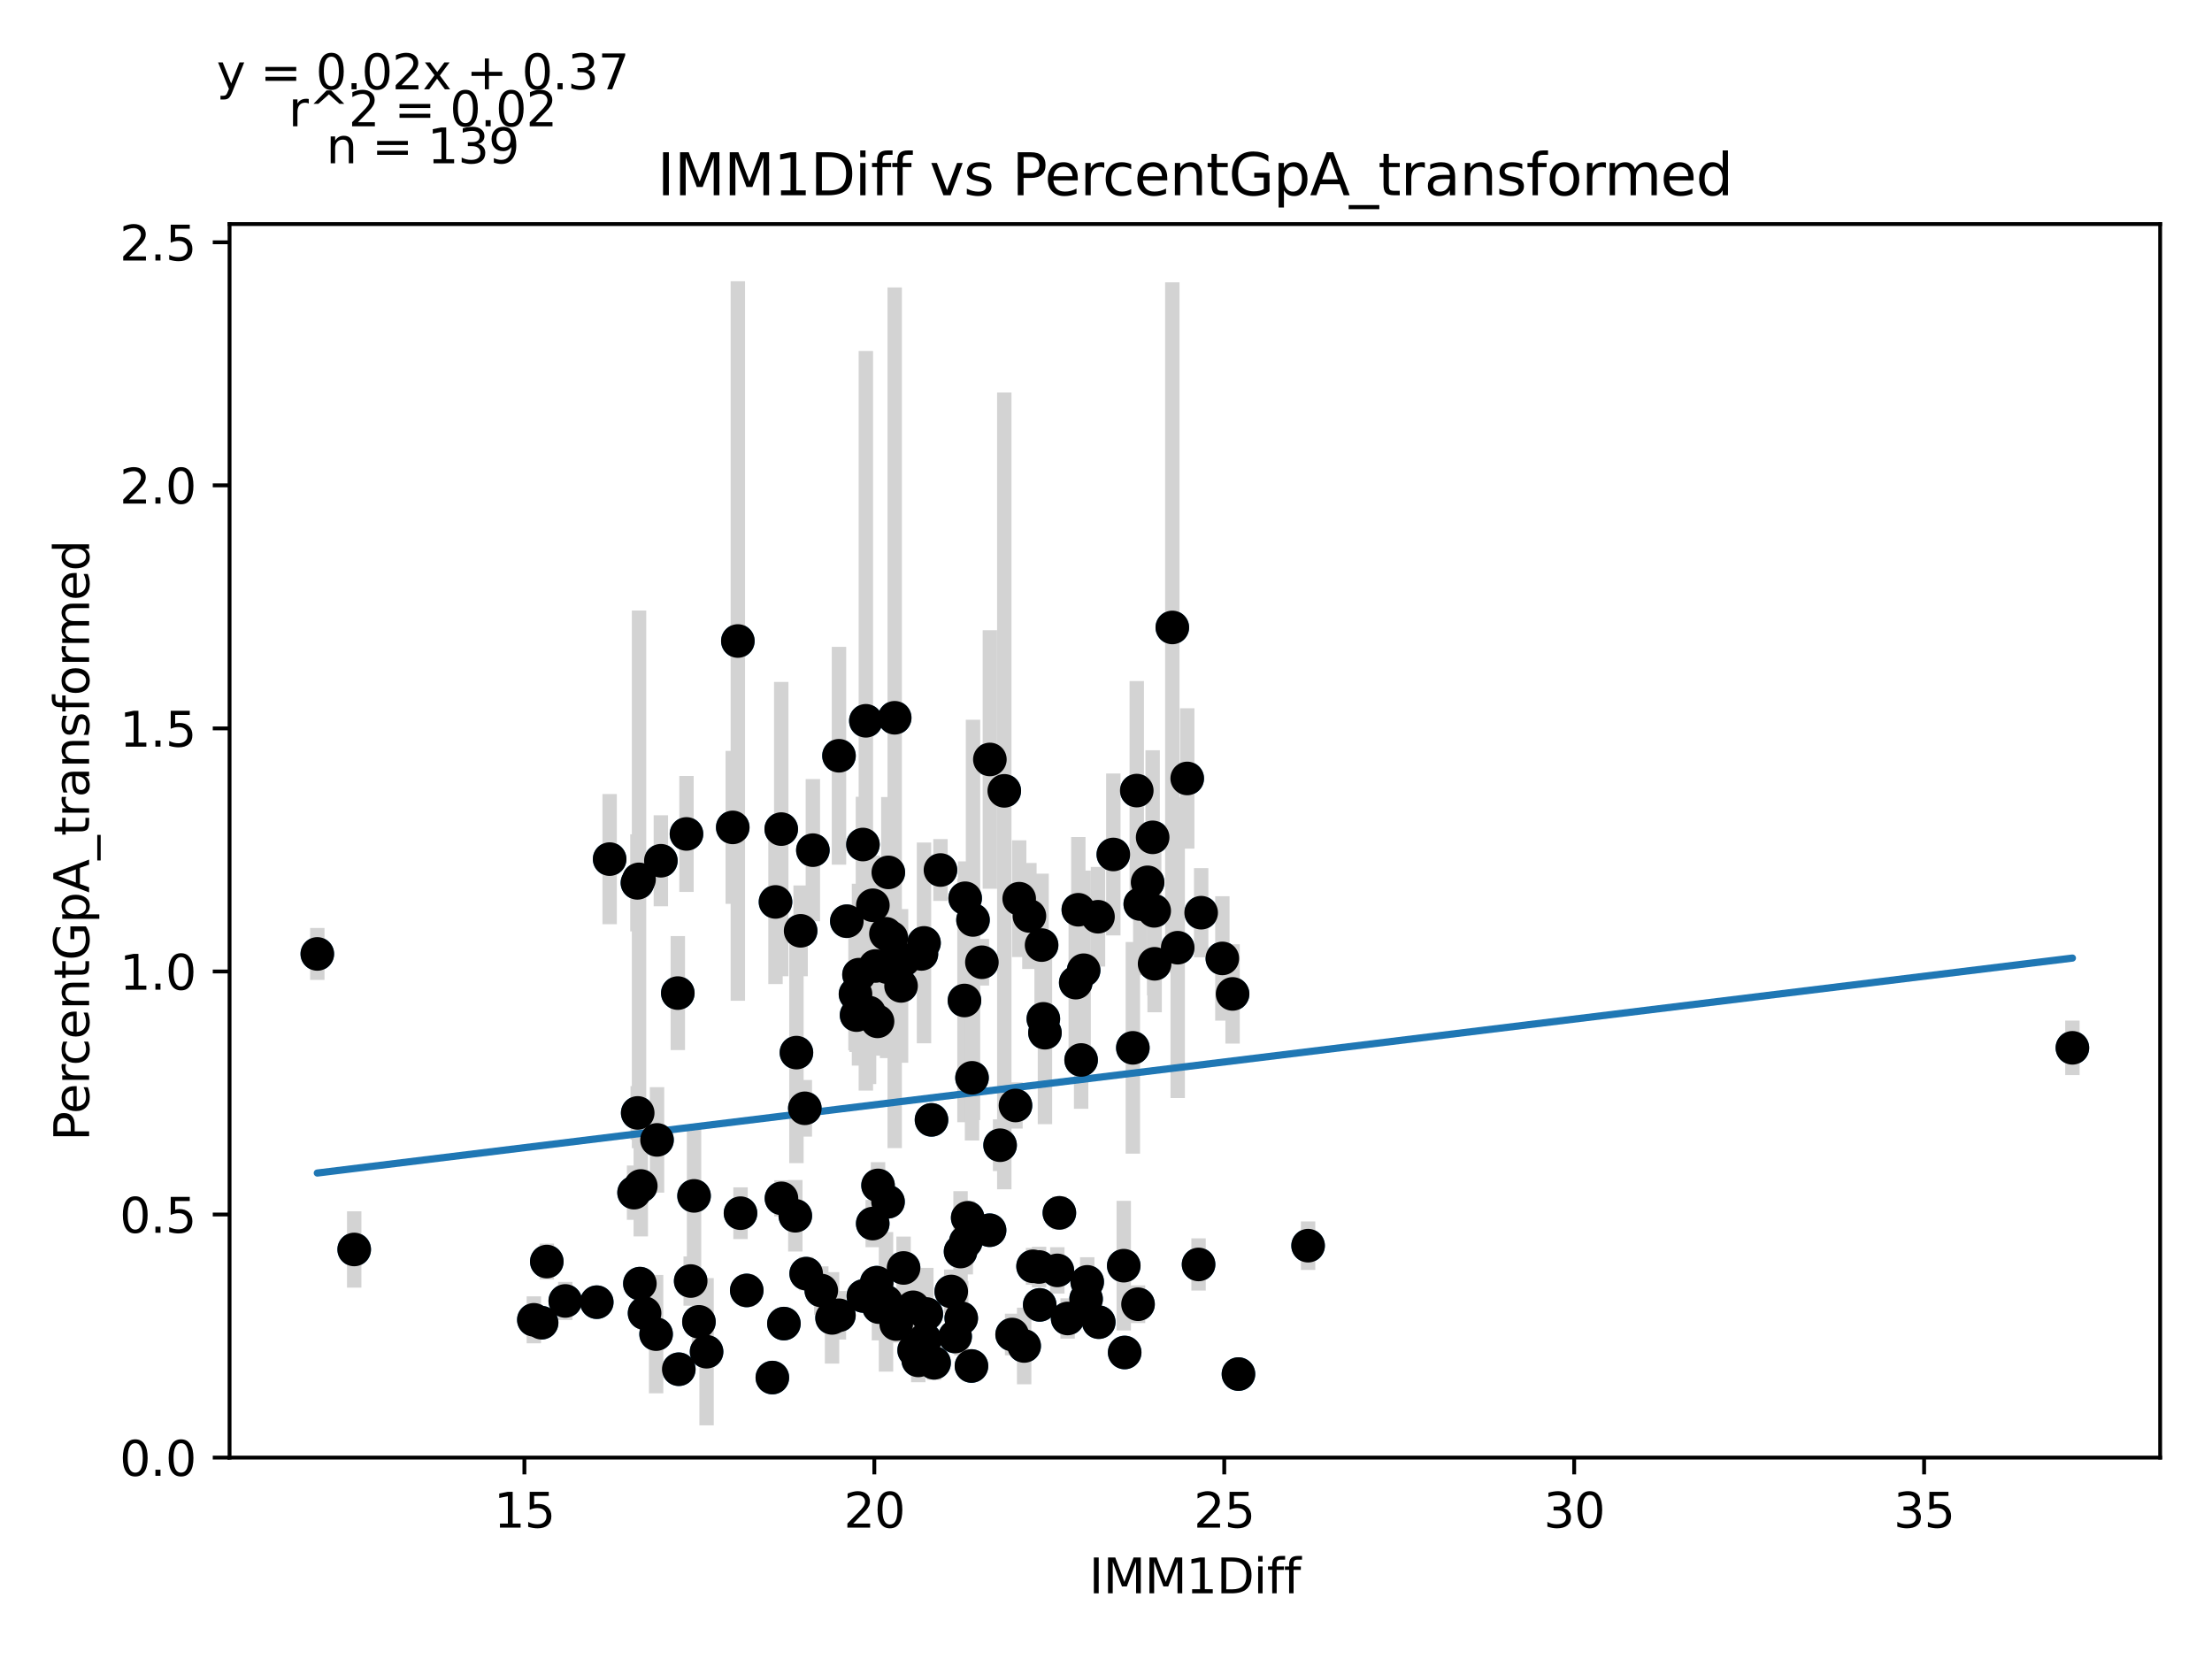 <?xml version="1.0" encoding="utf-8" standalone="no"?>
<!DOCTYPE svg PUBLIC "-//W3C//DTD SVG 1.1//EN"
  "http://www.w3.org/Graphics/SVG/1.1/DTD/svg11.dtd">
<svg xmlns:xlink="http://www.w3.org/1999/xlink" width="460.8pt" height="345.6pt" viewBox="0 0 460.8 345.6" xmlns="http://www.w3.org/2000/svg" version="1.1">
 <defs>
  <style type="text/css">*{stroke-linejoin: round; stroke-linecap: butt}</style>
 </defs>
 <g id="figure_1">
  <g id="patch_1">
   <path d="M 0 345.6 
L 460.8 345.6 
L 460.8 0 
L 0 0 
z
" style="fill: #ffffff"/>
  </g>
  <g id="axes_1">
   <g id="patch_2">
    <path d="M 47.821 303.64 
L 450 303.64 
L 450 46.676 
L 47.821 46.676 
z
" style="fill: #ffffff"/>
   </g>
   <g id="PathCollection_1">
    <defs>
     <path id="m682bffa074" d="M 0 3 
C 0.796 3 1.559 2.684 2.121 2.121 
C 2.684 1.559 3 0.796 3 0 
C 3 -0.796 2.684 -1.559 2.121 -2.121 
C 1.559 -2.684 0.796 -3 0 -3 
C -0.796 -3 -1.559 -2.684 -2.121 -2.121 
C -2.684 -1.559 -3 -0.796 -3 0 
C -3 0.796 -2.684 1.559 -2.121 2.121 
C -1.559 2.684 -0.796 3 0 3 
z
" style="stroke: #1f77b4"/>
    </defs>
    <g clip-path="url(#pec6f0c49f0)">
     <use xlink:href="#m682bffa074" x="174.775" y="157.44" style="fill: #1f77b4; stroke: #1f77b4"/>
     <use xlink:href="#m682bffa074" x="202.695" y="191.642" style="fill: #1f77b4; stroke: #1f77b4"/>
     <use xlink:href="#m682bffa074" x="176.408" y="191.903" style="fill: #1f77b4; stroke: #1f77b4"/>
     <use xlink:href="#m682bffa074" x="153.708" y="133.535" style="fill: #1f77b4; stroke: #1f77b4"/>
     <use xlink:href="#m682bffa074" x="162.748" y="172.718" style="fill: #1f77b4; stroke: #1f77b4"/>
     <use xlink:href="#m682bffa074" x="187.707" y="205.381" style="fill: #1f77b4; stroke: #1f77b4"/>
     <use xlink:href="#m682bffa074" x="236.81" y="164.695" style="fill: #1f77b4; stroke: #1f77b4"/>
     <use xlink:href="#m682bffa074" x="237.539" y="188.329" style="fill: #1f77b4; stroke: #1f77b4"/>
     <use xlink:href="#m682bffa074" x="212.317" y="187.215" style="fill: #1f77b4; stroke: #1f77b4"/>
     <use xlink:href="#m682bffa074" x="245.339" y="197.425" style="fill: #1f77b4; stroke: #1f77b4"/>
     <use xlink:href="#m682bffa074" x="179.762" y="175.929" style="fill: #1f77b4; stroke: #1f77b4"/>
     <use xlink:href="#m682bffa074" x="224.636" y="189.519" style="fill: #1f77b4; stroke: #1f77b4"/>
     <use xlink:href="#m682bffa074" x="216.982" y="196.879" style="fill: #1f77b4; stroke: #1f77b4"/>
     <use xlink:href="#m682bffa074" x="204.546" y="200.456" style="fill: #1f77b4; stroke: #1f77b4"/>
     <use xlink:href="#m682bffa074" x="185.681" y="195.367" style="fill: #1f77b4; stroke: #1f77b4"/>
     <use xlink:href="#m682bffa074" x="178.216" y="207.081" style="fill: #1f77b4; stroke: #1f77b4"/>
     <use xlink:href="#m682bffa074" x="184.558" y="194.526" style="fill: #1f77b4; stroke: #1f77b4"/>
     <use xlink:href="#m682bffa074" x="169.337" y="177.104" style="fill: #1f77b4; stroke: #1f77b4"/>
     <use xlink:href="#m682bffa074" x="244.216" y="130.708" style="fill: #1f77b4; stroke: #1f77b4"/>
     <use xlink:href="#m682bffa074" x="195.915" y="181.239" style="fill: #1f77b4; stroke: #1f77b4"/>
     <use xlink:href="#m682bffa074" x="182.371" y="201.233" style="fill: #1f77b4; stroke: #1f77b4"/>
     <use xlink:href="#m682bffa074" x="181.044" y="210.941" style="fill: #1f77b4; stroke: #1f77b4"/>
     <use xlink:href="#m682bffa074" x="133.123" y="183.188" style="fill: #1f77b4; stroke: #1f77b4"/>
     <use xlink:href="#m682bffa074" x="178.945" y="203.038" style="fill: #1f77b4; stroke: #1f77b4"/>
     <use xlink:href="#m682bffa074" x="181.832" y="188.586" style="fill: #1f77b4; stroke: #1f77b4"/>
     <use xlink:href="#m682bffa074" x="137.671" y="179.311" style="fill: #1f77b4; stroke: #1f77b4"/>
     <use xlink:href="#m682bffa074" x="217.682" y="215.137" style="fill: #1f77b4; stroke: #1f77b4"/>
     <use xlink:href="#m682bffa074" x="132.846" y="231.844" style="fill: #1f77b4; stroke: #1f77b4"/>
     <use xlink:href="#m682bffa074" x="214.445" y="190.814" style="fill: #1f77b4; stroke: #1f77b4"/>
     <use xlink:href="#m682bffa074" x="228.733" y="190.973" style="fill: #1f77b4; stroke: #1f77b4"/>
     <use xlink:href="#m682bffa074" x="162.791" y="249.638" style="fill: #1f77b4; stroke: #1f77b4"/>
     <use xlink:href="#m682bffa074" x="239.07" y="183.806" style="fill: #1f77b4; stroke: #1f77b4"/>
     <use xlink:href="#m682bffa074" x="240.119" y="174.434" style="fill: #1f77b4; stroke: #1f77b4"/>
     <use xlink:href="#m682bffa074" x="143.882" y="266.866" style="fill: #1f77b4; stroke: #1f77b4"/>
     <use xlink:href="#m682bffa074" x="256.769" y="207.051" style="fill: #1f77b4; stroke: #1f77b4"/>
     <use xlink:href="#m682bffa074" x="200.916" y="208.42" style="fill: #1f77b4; stroke: #1f77b4"/>
     <use xlink:href="#m682bffa074" x="124.317" y="271.27" style="fill: #1f77b4; stroke: #1f77b4"/>
     <use xlink:href="#m682bffa074" x="186.38" y="149.526" style="fill: #1f77b4; stroke: #1f77b4"/>
     <use xlink:href="#m682bffa074" x="225.744" y="202.116" style="fill: #1f77b4; stroke: #1f77b4"/>
     <use xlink:href="#m682bffa074" x="206.208" y="158.209" style="fill: #1f77b4; stroke: #1f77b4"/>
     <use xlink:href="#m682bffa074" x="161.552" y="187.889" style="fill: #1f77b4; stroke: #1f77b4"/>
     <use xlink:href="#m682bffa074" x="126.999" y="178.969" style="fill: #1f77b4; stroke: #1f77b4"/>
     <use xlink:href="#m682bffa074" x="166.786" y="193.907" style="fill: #1f77b4; stroke: #1f77b4"/>
     <use xlink:href="#m682bffa074" x="231.926" y="178.001" style="fill: #1f77b4; stroke: #1f77b4"/>
     <use xlink:href="#m682bffa074" x="184.573" y="271.191" style="fill: #1f77b4; stroke: #1f77b4"/>
     <use xlink:href="#m682bffa074" x="192.489" y="196.424" style="fill: #1f77b4; stroke: #1f77b4"/>
     <use xlink:href="#m682bffa074" x="165.678" y="253.267" style="fill: #1f77b4; stroke: #1f77b4"/>
     <use xlink:href="#m682bffa074" x="113.907" y="262.805" style="fill: #1f77b4; stroke: #1f77b4"/>
     <use xlink:href="#m682bffa074" x="145.602" y="275.364" style="fill: #1f77b4; stroke: #1f77b4"/>
     <use xlink:href="#m682bffa074" x="240.44" y="189.745" style="fill: #1f77b4; stroke: #1f77b4"/>
     <use xlink:href="#m682bffa074" x="191.95" y="198.722" style="fill: #1f77b4; stroke: #1f77b4"/>
     <use xlink:href="#m682bffa074" x="133.298" y="267.405" style="fill: #1f77b4; stroke: #1f77b4"/>
     <use xlink:href="#m682bffa074" x="66.102" y="198.721" style="fill: #1f77b4; stroke: #1f77b4"/>
     <use xlink:href="#m682bffa074" x="250.223" y="190.132" style="fill: #1f77b4; stroke: #1f77b4"/>
     <use xlink:href="#m682bffa074" x="180.374" y="150.157" style="fill: #1f77b4; stroke: #1f77b4"/>
     <use xlink:href="#m682bffa074" x="240.528" y="200.779" style="fill: #1f77b4; stroke: #1f77b4"/>
     <use xlink:href="#m682bffa074" x="134.274" y="273.556" style="fill: #1f77b4; stroke: #1f77b4"/>
     <use xlink:href="#m682bffa074" x="185.054" y="181.737" style="fill: #1f77b4; stroke: #1f77b4"/>
     <use xlink:href="#m682bffa074" x="111.21" y="274.943" style="fill: #1f77b4; stroke: #1f77b4"/>
     <use xlink:href="#m682bffa074" x="226.488" y="267.036" style="fill: #1f77b4; stroke: #1f77b4"/>
     <use xlink:href="#m682bffa074" x="143.007" y="173.725" style="fill: #1f77b4; stroke: #1f77b4"/>
     <use xlink:href="#m682bffa074" x="234.288" y="281.749" style="fill: #1f77b4; stroke: #1f77b4"/>
     <use xlink:href="#m682bffa074" x="133.487" y="247.062" style="fill: #1f77b4; stroke: #1f77b4"/>
     <use xlink:href="#m682bffa074" x="141.404" y="285.236" style="fill: #1f77b4; stroke: #1f77b4"/>
     <use xlink:href="#m682bffa074" x="209.211" y="164.748" style="fill: #1f77b4; stroke: #1f77b4"/>
     <use xlink:href="#m682bffa074" x="222.406" y="274.663" style="fill: #1f77b4; stroke: #1f77b4"/>
     <use xlink:href="#m682bffa074" x="174.761" y="273.997" style="fill: #1f77b4; stroke: #1f77b4"/>
     <use xlink:href="#m682bffa074" x="272.5" y="259.497" style="fill: #1f77b4; stroke: #1f77b4"/>
     <use xlink:href="#m682bffa074" x="144.582" y="249.124" style="fill: #1f77b4; stroke: #1f77b4"/>
     <use xlink:href="#m682bffa074" x="178.435" y="211.466" style="fill: #1f77b4; stroke: #1f77b4"/>
     <use xlink:href="#m682bffa074" x="211.544" y="230.293" style="fill: #1f77b4; stroke: #1f77b4"/>
     <use xlink:href="#m682bffa074" x="73.785" y="260.286" style="fill: #1f77b4; stroke: #1f77b4"/>
     <use xlink:href="#m682bffa074" x="228.893" y="275.432" style="fill: #1f77b4; stroke: #1f77b4"/>
     <use xlink:href="#m682bffa074" x="191.294" y="283.394" style="fill: #1f77b4; stroke: #1f77b4"/>
     <use xlink:href="#m682bffa074" x="155.56" y="268.821" style="fill: #1f77b4; stroke: #1f77b4"/>
     <use xlink:href="#m682bffa074" x="188.247" y="199.988" style="fill: #1f77b4; stroke: #1f77b4"/>
     <use xlink:href="#m682bffa074" x="165.911" y="219.279" style="fill: #1f77b4; stroke: #1f77b4"/>
     <use xlink:href="#m682bffa074" x="431.719" y="218.281" style="fill: #1f77b4; stroke: #1f77b4"/>
     <use xlink:href="#m682bffa074" x="225.219" y="220.812" style="fill: #1f77b4; stroke: #1f77b4"/>
     <use xlink:href="#m682bffa074" x="173.332" y="274.542" style="fill: #1f77b4; stroke: #1f77b4"/>
     <use xlink:href="#m682bffa074" x="117.756" y="271.012" style="fill: #1f77b4; stroke: #1f77b4"/>
     <use xlink:href="#m682bffa074" x="190.433" y="281.293" style="fill: #1f77b4; stroke: #1f77b4"/>
     <use xlink:href="#m682bffa074" x="217.347" y="212.245" style="fill: #1f77b4; stroke: #1f77b4"/>
     <use xlink:href="#m682bffa074" x="152.644" y="172.362" style="fill: #1f77b4; stroke: #1f77b4"/>
     <use xlink:href="#m682bffa074" x="200.245" y="274.612" style="fill: #1f77b4; stroke: #1f77b4"/>
     <use xlink:href="#m682bffa074" x="154.262" y="252.728" style="fill: #1f77b4; stroke: #1f77b4"/>
     <use xlink:href="#m682bffa074" x="202.49" y="224.529" style="fill: #1f77b4; stroke: #1f77b4"/>
     <use xlink:href="#m682bffa074" x="206.15" y="256.275" style="fill: #1f77b4; stroke: #1f77b4"/>
     <use xlink:href="#m682bffa074" x="181.803" y="254.894" style="fill: #1f77b4; stroke: #1f77b4"/>
     <use xlink:href="#m682bffa074" x="182.634" y="267.197" style="fill: #1f77b4; stroke: #1f77b4"/>
     <use xlink:href="#m682bffa074" x="254.64" y="199.657" style="fill: #1f77b4; stroke: #1f77b4"/>
     <use xlink:href="#m682bffa074" x="198.977" y="278.422" style="fill: #1f77b4; stroke: #1f77b4"/>
     <use xlink:href="#m682bffa074" x="184.791" y="201.472" style="fill: #1f77b4; stroke: #1f77b4"/>
     <use xlink:href="#m682bffa074" x="208.337" y="238.569" style="fill: #1f77b4; stroke: #1f77b4"/>
     <use xlink:href="#m682bffa074" x="210.844" y="278.008" style="fill: #1f77b4; stroke: #1f77b4"/>
     <use xlink:href="#m682bffa074" x="202.374" y="284.564" style="fill: #1f77b4; stroke: #1f77b4"/>
     <use xlink:href="#m682bffa074" x="132.088" y="248.452" style="fill: #1f77b4; stroke: #1f77b4"/>
     <use xlink:href="#m682bffa074" x="179.849" y="269.979" style="fill: #1f77b4; stroke: #1f77b4"/>
     <use xlink:href="#m682bffa074" x="163.302" y="275.73" style="fill: #1f77b4; stroke: #1f77b4"/>
     <use xlink:href="#m682bffa074" x="215.204" y="263.795" style="fill: #1f77b4; stroke: #1f77b4"/>
     <use xlink:href="#m682bffa074" x="160.896" y="286.972" style="fill: #1f77b4; stroke: #1f77b4"/>
     <use xlink:href="#m682bffa074" x="192.693" y="279.063" style="fill: #1f77b4; stroke: #1f77b4"/>
     <use xlink:href="#m682bffa074" x="147.192" y="281.591" style="fill: #1f77b4; stroke: #1f77b4"/>
     <use xlink:href="#m682bffa074" x="194.049" y="233.289" style="fill: #1f77b4; stroke: #1f77b4"/>
     <use xlink:href="#m682bffa074" x="182.809" y="212.768" style="fill: #1f77b4; stroke: #1f77b4"/>
     <use xlink:href="#m682bffa074" x="171.087" y="268.841" style="fill: #1f77b4; stroke: #1f77b4"/>
     <use xlink:href="#m682bffa074" x="182.911" y="246.943" style="fill: #1f77b4; stroke: #1f77b4"/>
     <use xlink:href="#m682bffa074" x="226.255" y="270.609" style="fill: #1f77b4; stroke: #1f77b4"/>
     <use xlink:href="#m682bffa074" x="136.87" y="237.462" style="fill: #1f77b4; stroke: #1f77b4"/>
     <use xlink:href="#m682bffa074" x="201.587" y="253.691" style="fill: #1f77b4; stroke: #1f77b4"/>
     <use xlink:href="#m682bffa074" x="224.097" y="204.705" style="fill: #1f77b4; stroke: #1f77b4"/>
     <use xlink:href="#m682bffa074" x="167.661" y="230.88" style="fill: #1f77b4; stroke: #1f77b4"/>
     <use xlink:href="#m682bffa074" x="190.215" y="272.332" style="fill: #1f77b4; stroke: #1f77b4"/>
     <use xlink:href="#m682bffa074" x="136.68" y="277.926" style="fill: #1f77b4; stroke: #1f77b4"/>
     <use xlink:href="#m682bffa074" x="198.16" y="269.042" style="fill: #1f77b4; stroke: #1f77b4"/>
     <use xlink:href="#m682bffa074" x="188.232" y="264.138" style="fill: #1f77b4; stroke: #1f77b4"/>
     <use xlink:href="#m682bffa074" x="201.193" y="258.673" style="fill: #1f77b4; stroke: #1f77b4"/>
     <use xlink:href="#m682bffa074" x="184.995" y="250.346" style="fill: #1f77b4; stroke: #1f77b4"/>
     <use xlink:href="#m682bffa074" x="167.938" y="265.323" style="fill: #1f77b4; stroke: #1f77b4"/>
     <use xlink:href="#m682bffa074" x="220.685" y="252.665" style="fill: #1f77b4; stroke: #1f77b4"/>
     <use xlink:href="#m682bffa074" x="234.098" y="263.664" style="fill: #1f77b4; stroke: #1f77b4"/>
     <use xlink:href="#m682bffa074" x="112.828" y="275.544" style="fill: #1f77b4; stroke: #1f77b4"/>
     <use xlink:href="#m682bffa074" x="186.701" y="275.826" style="fill: #1f77b4; stroke: #1f77b4"/>
     <use xlink:href="#m682bffa074" x="216.589" y="271.836" style="fill: #1f77b4; stroke: #1f77b4"/>
     <use xlink:href="#m682bffa074" x="194.589" y="283.902" style="fill: #1f77b4; stroke: #1f77b4"/>
     <use xlink:href="#m682bffa074" x="213.352" y="280.392" style="fill: #1f77b4; stroke: #1f77b4"/>
     <use xlink:href="#m682bffa074" x="216.457" y="263.936" style="fill: #1f77b4; stroke: #1f77b4"/>
     <use xlink:href="#m682bffa074" x="201.062" y="187.121" style="fill: #1f77b4; stroke: #1f77b4"/>
     <use xlink:href="#m682bffa074" x="132.787" y="183.917" style="fill: #1f77b4; stroke: #1f77b4"/>
     <use xlink:href="#m682bffa074" x="192.97" y="273.723" style="fill: #1f77b4; stroke: #1f77b4"/>
     <use xlink:href="#m682bffa074" x="257.993" y="286.246" style="fill: #1f77b4; stroke: #1f77b4"/>
     <use xlink:href="#m682bffa074" x="247.321" y="162.165" style="fill: #1f77b4; stroke: #1f77b4"/>
     <use xlink:href="#m682bffa074" x="249.683" y="263.408" style="fill: #1f77b4; stroke: #1f77b4"/>
     <use xlink:href="#m682bffa074" x="237.072" y="271.697" style="fill: #1f77b4; stroke: #1f77b4"/>
     <use xlink:href="#m682bffa074" x="220.263" y="264.645" style="fill: #1f77b4; stroke: #1f77b4"/>
     <use xlink:href="#m682bffa074" x="200.099" y="260.721" style="fill: #1f77b4; stroke: #1f77b4"/>
     <use xlink:href="#m682bffa074" x="235.993" y="218.284" style="fill: #1f77b4; stroke: #1f77b4"/>
     <use xlink:href="#m682bffa074" x="183.1" y="272.3" style="fill: #1f77b4; stroke: #1f77b4"/>
     <use xlink:href="#m682bffa074" x="141.2" y="206.88" style="fill: #1f77b4; stroke: #1f77b4"/>
    </g>
   </g>
   <g id="matplotlib.axis_1">
    <g id="xtick_1">
     <g id="line2d_1">
      <defs>
       <path id="ma53e586395" d="M 0 0 
L 0 3.5 
" style="stroke: #000000; stroke-width: 0.8"/>
      </defs>
      <g>
       <use xlink:href="#ma53e586395" x="109.242" y="303.64" style="stroke: #000000; stroke-width: 0.8"/>
      </g>
     </g>
     <g id="text_1">
      <!-- 15 -->
      <g transform="translate(102.879 318.238)scale(0.1 -0.1)">
       <defs>
        <path id="DejaVuSans-31" d="M 794 531 
L 1825 531 
L 1825 4091 
L 703 3866 
L 703 4441 
L 1819 4666 
L 2450 4666 
L 2450 531 
L 3481 531 
L 3481 0 
L 794 0 
L 794 531 
z
" transform="scale(0.016)"/>
        <path id="DejaVuSans-35" d="M 691 4666 
L 3169 4666 
L 3169 4134 
L 1269 4134 
L 1269 2991 
Q 1406 3038 1543 3061 
Q 1681 3084 1819 3084 
Q 2600 3084 3056 2656 
Q 3513 2228 3513 1497 
Q 3513 744 3044 326 
Q 2575 -91 1722 -91 
Q 1428 -91 1123 -41 
Q 819 9 494 109 
L 494 744 
Q 775 591 1075 516 
Q 1375 441 1709 441 
Q 2250 441 2565 725 
Q 2881 1009 2881 1497 
Q 2881 1984 2565 2268 
Q 2250 2553 1709 2553 
Q 1456 2553 1204 2497 
Q 953 2441 691 2322 
L 691 4666 
z
" transform="scale(0.016)"/>
       </defs>
       <use xlink:href="#DejaVuSans-31"/>
       <use xlink:href="#DejaVuSans-35" x="63.623"/>
      </g>
     </g>
    </g>
    <g id="xtick_2">
     <g id="line2d_2">
      <g>
       <use xlink:href="#ma53e586395" x="182.138" y="303.64" style="stroke: #000000; stroke-width: 0.8"/>
      </g>
     </g>
     <g id="text_2">
      <!-- 20 -->
      <g transform="translate(175.775 318.238)scale(0.1 -0.1)">
       <defs>
        <path id="DejaVuSans-32" d="M 1228 531 
L 3431 531 
L 3431 0 
L 469 0 
L 469 531 
Q 828 903 1448 1529 
Q 2069 2156 2228 2338 
Q 2531 2678 2651 2914 
Q 2772 3150 2772 3378 
Q 2772 3750 2511 3984 
Q 2250 4219 1831 4219 
Q 1534 4219 1204 4116 
Q 875 4013 500 3803 
L 500 4441 
Q 881 4594 1212 4672 
Q 1544 4750 1819 4750 
Q 2544 4750 2975 4387 
Q 3406 4025 3406 3419 
Q 3406 3131 3298 2873 
Q 3191 2616 2906 2266 
Q 2828 2175 2409 1742 
Q 1991 1309 1228 531 
z
" transform="scale(0.016)"/>
        <path id="DejaVuSans-30" d="M 2034 4250 
Q 1547 4250 1301 3770 
Q 1056 3291 1056 2328 
Q 1056 1369 1301 889 
Q 1547 409 2034 409 
Q 2525 409 2770 889 
Q 3016 1369 3016 2328 
Q 3016 3291 2770 3770 
Q 2525 4250 2034 4250 
z
M 2034 4750 
Q 2819 4750 3233 4129 
Q 3647 3509 3647 2328 
Q 3647 1150 3233 529 
Q 2819 -91 2034 -91 
Q 1250 -91 836 529 
Q 422 1150 422 2328 
Q 422 3509 836 4129 
Q 1250 4750 2034 4750 
z
" transform="scale(0.016)"/>
       </defs>
       <use xlink:href="#DejaVuSans-32"/>
       <use xlink:href="#DejaVuSans-30" x="63.623"/>
      </g>
     </g>
    </g>
    <g id="xtick_3">
     <g id="line2d_3">
      <g>
       <use xlink:href="#ma53e586395" x="255.034" y="303.64" style="stroke: #000000; stroke-width: 0.8"/>
      </g>
     </g>
     <g id="text_3">
      <!-- 25 -->
      <g transform="translate(248.671 318.238)scale(0.1 -0.1)">
       <use xlink:href="#DejaVuSans-32"/>
       <use xlink:href="#DejaVuSans-35" x="63.623"/>
      </g>
     </g>
    </g>
    <g id="xtick_4">
     <g id="line2d_4">
      <g>
       <use xlink:href="#ma53e586395" x="327.93" y="303.64" style="stroke: #000000; stroke-width: 0.8"/>
      </g>
     </g>
     <g id="text_4">
      <!-- 30 -->
      <g transform="translate(321.567 318.238)scale(0.1 -0.1)">
       <defs>
        <path id="DejaVuSans-33" d="M 2597 2516 
Q 3050 2419 3304 2112 
Q 3559 1806 3559 1356 
Q 3559 666 3084 287 
Q 2609 -91 1734 -91 
Q 1441 -91 1130 -33 
Q 819 25 488 141 
L 488 750 
Q 750 597 1062 519 
Q 1375 441 1716 441 
Q 2309 441 2620 675 
Q 2931 909 2931 1356 
Q 2931 1769 2642 2001 
Q 2353 2234 1838 2234 
L 1294 2234 
L 1294 2753 
L 1863 2753 
Q 2328 2753 2575 2939 
Q 2822 3125 2822 3475 
Q 2822 3834 2567 4026 
Q 2313 4219 1838 4219 
Q 1578 4219 1281 4162 
Q 984 4106 628 3988 
L 628 4550 
Q 988 4650 1302 4700 
Q 1616 4750 1894 4750 
Q 2613 4750 3031 4423 
Q 3450 4097 3450 3541 
Q 3450 3153 3228 2886 
Q 3006 2619 2597 2516 
z
" transform="scale(0.016)"/>
       </defs>
       <use xlink:href="#DejaVuSans-33"/>
       <use xlink:href="#DejaVuSans-30" x="63.623"/>
      </g>
     </g>
    </g>
    <g id="xtick_5">
     <g id="line2d_5">
      <g>
       <use xlink:href="#ma53e586395" x="400.826" y="303.64" style="stroke: #000000; stroke-width: 0.8"/>
      </g>
     </g>
     <g id="text_5">
      <!-- 35 -->
      <g transform="translate(394.463 318.238)scale(0.1 -0.1)">
       <use xlink:href="#DejaVuSans-33"/>
       <use xlink:href="#DejaVuSans-35" x="63.623"/>
      </g>
     </g>
    </g>
    <g id="text_6">
     <!-- IMM1Diff -->
     <g transform="translate(226.867 331.917)scale(0.1 -0.1)">
      <defs>
       <path id="DejaVuSans-49" d="M 628 4666 
L 1259 4666 
L 1259 0 
L 628 0 
L 628 4666 
z
" transform="scale(0.016)"/>
       <path id="DejaVuSans-4d" d="M 628 4666 
L 1569 4666 
L 2759 1491 
L 3956 4666 
L 4897 4666 
L 4897 0 
L 4281 0 
L 4281 4097 
L 3078 897 
L 2444 897 
L 1241 4097 
L 1241 0 
L 628 0 
L 628 4666 
z
" transform="scale(0.016)"/>
       <path id="DejaVuSans-44" d="M 1259 4147 
L 1259 519 
L 2022 519 
Q 2988 519 3436 956 
Q 3884 1394 3884 2338 
Q 3884 3275 3436 3711 
Q 2988 4147 2022 4147 
L 1259 4147 
z
M 628 4666 
L 1925 4666 
Q 3281 4666 3915 4102 
Q 4550 3538 4550 2338 
Q 4550 1131 3912 565 
Q 3275 0 1925 0 
L 628 0 
L 628 4666 
z
" transform="scale(0.016)"/>
       <path id="DejaVuSans-69" d="M 603 3500 
L 1178 3500 
L 1178 0 
L 603 0 
L 603 3500 
z
M 603 4863 
L 1178 4863 
L 1178 4134 
L 603 4134 
L 603 4863 
z
" transform="scale(0.016)"/>
       <path id="DejaVuSans-66" d="M 2375 4863 
L 2375 4384 
L 1825 4384 
Q 1516 4384 1395 4259 
Q 1275 4134 1275 3809 
L 1275 3500 
L 2222 3500 
L 2222 3053 
L 1275 3053 
L 1275 0 
L 697 0 
L 697 3053 
L 147 3053 
L 147 3500 
L 697 3500 
L 697 3744 
Q 697 4328 969 4595 
Q 1241 4863 1831 4863 
L 2375 4863 
z
" transform="scale(0.016)"/>
      </defs>
      <use xlink:href="#DejaVuSans-49"/>
      <use xlink:href="#DejaVuSans-4d" x="29.492"/>
      <use xlink:href="#DejaVuSans-4d" x="115.771"/>
      <use xlink:href="#DejaVuSans-31" x="202.051"/>
      <use xlink:href="#DejaVuSans-44" x="265.674"/>
      <use xlink:href="#DejaVuSans-69" x="342.676"/>
      <use xlink:href="#DejaVuSans-66" x="370.459"/>
      <use xlink:href="#DejaVuSans-66" x="405.664"/>
     </g>
    </g>
   </g>
   <g id="matplotlib.axis_2">
    <g id="ytick_1">
     <g id="line2d_6">
      <defs>
       <path id="mf1fca704df" d="M 0 0 
L -3.5 0 
" style="stroke: #000000; stroke-width: 0.8"/>
      </defs>
      <g>
       <use xlink:href="#mf1fca704df" x="47.821" y="303.64" style="stroke: #000000; stroke-width: 0.8"/>
      </g>
     </g>
     <g id="text_7">
      <!-- 0.0 -->
      <g transform="translate(24.918 307.439)scale(0.1 -0.1)">
       <defs>
        <path id="DejaVuSans-2e" d="M 684 794 
L 1344 794 
L 1344 0 
L 684 0 
L 684 794 
z
" transform="scale(0.016)"/>
       </defs>
       <use xlink:href="#DejaVuSans-30"/>
       <use xlink:href="#DejaVuSans-2e" x="63.623"/>
       <use xlink:href="#DejaVuSans-30" x="95.41"/>
      </g>
     </g>
    </g>
    <g id="ytick_2">
     <g id="line2d_7">
      <g>
       <use xlink:href="#mf1fca704df" x="47.821" y="253.006" style="stroke: #000000; stroke-width: 0.8"/>
      </g>
     </g>
     <g id="text_8">
      <!-- 0.5 -->
      <g transform="translate(24.918 256.806)scale(0.1 -0.1)">
       <use xlink:href="#DejaVuSans-30"/>
       <use xlink:href="#DejaVuSans-2e" x="63.623"/>
       <use xlink:href="#DejaVuSans-35" x="95.41"/>
      </g>
     </g>
    </g>
    <g id="ytick_3">
     <g id="line2d_8">
      <g>
       <use xlink:href="#mf1fca704df" x="47.821" y="202.373" style="stroke: #000000; stroke-width: 0.8"/>
      </g>
     </g>
     <g id="text_9">
      <!-- 1.0 -->
      <g transform="translate(24.918 206.172)scale(0.1 -0.1)">
       <use xlink:href="#DejaVuSans-31"/>
       <use xlink:href="#DejaVuSans-2e" x="63.623"/>
       <use xlink:href="#DejaVuSans-30" x="95.41"/>
      </g>
     </g>
    </g>
    <g id="ytick_4">
     <g id="line2d_9">
      <g>
       <use xlink:href="#mf1fca704df" x="47.821" y="151.739" style="stroke: #000000; stroke-width: 0.8"/>
      </g>
     </g>
     <g id="text_10">
      <!-- 1.5 -->
      <g transform="translate(24.918 155.539)scale(0.1 -0.1)">
       <use xlink:href="#DejaVuSans-31"/>
       <use xlink:href="#DejaVuSans-2e" x="63.623"/>
       <use xlink:href="#DejaVuSans-35" x="95.41"/>
      </g>
     </g>
    </g>
    <g id="ytick_5">
     <g id="line2d_10">
      <g>
       <use xlink:href="#mf1fca704df" x="47.821" y="101.106" style="stroke: #000000; stroke-width: 0.8"/>
      </g>
     </g>
     <g id="text_11">
      <!-- 2.0 -->
      <g transform="translate(24.918 104.905)scale(0.1 -0.1)">
       <use xlink:href="#DejaVuSans-32"/>
       <use xlink:href="#DejaVuSans-2e" x="63.623"/>
       <use xlink:href="#DejaVuSans-30" x="95.41"/>
      </g>
     </g>
    </g>
    <g id="ytick_6">
     <g id="line2d_11">
      <g>
       <use xlink:href="#mf1fca704df" x="47.821" y="50.472" style="stroke: #000000; stroke-width: 0.8"/>
      </g>
     </g>
     <g id="text_12">
      <!-- 2.5 -->
      <g transform="translate(24.918 54.271)scale(0.1 -0.1)">
       <use xlink:href="#DejaVuSans-32"/>
       <use xlink:href="#DejaVuSans-2e" x="63.623"/>
       <use xlink:href="#DejaVuSans-35" x="95.41"/>
      </g>
     </g>
    </g>
    <g id="text_13">
     <!-- PercentGpA_transformed -->
     <g transform="translate(18.56 237.696)rotate(-90)scale(0.1 -0.1)">
      <defs>
       <path id="DejaVuSans-50" d="M 1259 4147 
L 1259 2394 
L 2053 2394 
Q 2494 2394 2734 2622 
Q 2975 2850 2975 3272 
Q 2975 3691 2734 3919 
Q 2494 4147 2053 4147 
L 1259 4147 
z
M 628 4666 
L 2053 4666 
Q 2838 4666 3239 4311 
Q 3641 3956 3641 3272 
Q 3641 2581 3239 2228 
Q 2838 1875 2053 1875 
L 1259 1875 
L 1259 0 
L 628 0 
L 628 4666 
z
" transform="scale(0.016)"/>
       <path id="DejaVuSans-65" d="M 3597 1894 
L 3597 1613 
L 953 1613 
Q 991 1019 1311 708 
Q 1631 397 2203 397 
Q 2534 397 2845 478 
Q 3156 559 3463 722 
L 3463 178 
Q 3153 47 2828 -22 
Q 2503 -91 2169 -91 
Q 1331 -91 842 396 
Q 353 884 353 1716 
Q 353 2575 817 3079 
Q 1281 3584 2069 3584 
Q 2775 3584 3186 3129 
Q 3597 2675 3597 1894 
z
M 3022 2063 
Q 3016 2534 2758 2815 
Q 2500 3097 2075 3097 
Q 1594 3097 1305 2825 
Q 1016 2553 972 2059 
L 3022 2063 
z
" transform="scale(0.016)"/>
       <path id="DejaVuSans-72" d="M 2631 2963 
Q 2534 3019 2420 3045 
Q 2306 3072 2169 3072 
Q 1681 3072 1420 2755 
Q 1159 2438 1159 1844 
L 1159 0 
L 581 0 
L 581 3500 
L 1159 3500 
L 1159 2956 
Q 1341 3275 1631 3429 
Q 1922 3584 2338 3584 
Q 2397 3584 2469 3576 
Q 2541 3569 2628 3553 
L 2631 2963 
z
" transform="scale(0.016)"/>
       <path id="DejaVuSans-63" d="M 3122 3366 
L 3122 2828 
Q 2878 2963 2633 3030 
Q 2388 3097 2138 3097 
Q 1578 3097 1268 2742 
Q 959 2388 959 1747 
Q 959 1106 1268 751 
Q 1578 397 2138 397 
Q 2388 397 2633 464 
Q 2878 531 3122 666 
L 3122 134 
Q 2881 22 2623 -34 
Q 2366 -91 2075 -91 
Q 1284 -91 818 406 
Q 353 903 353 1747 
Q 353 2603 823 3093 
Q 1294 3584 2113 3584 
Q 2378 3584 2631 3529 
Q 2884 3475 3122 3366 
z
" transform="scale(0.016)"/>
       <path id="DejaVuSans-6e" d="M 3513 2113 
L 3513 0 
L 2938 0 
L 2938 2094 
Q 2938 2591 2744 2837 
Q 2550 3084 2163 3084 
Q 1697 3084 1428 2787 
Q 1159 2491 1159 1978 
L 1159 0 
L 581 0 
L 581 3500 
L 1159 3500 
L 1159 2956 
Q 1366 3272 1645 3428 
Q 1925 3584 2291 3584 
Q 2894 3584 3203 3211 
Q 3513 2838 3513 2113 
z
" transform="scale(0.016)"/>
       <path id="DejaVuSans-74" d="M 1172 4494 
L 1172 3500 
L 2356 3500 
L 2356 3053 
L 1172 3053 
L 1172 1153 
Q 1172 725 1289 603 
Q 1406 481 1766 481 
L 2356 481 
L 2356 0 
L 1766 0 
Q 1100 0 847 248 
Q 594 497 594 1153 
L 594 3053 
L 172 3053 
L 172 3500 
L 594 3500 
L 594 4494 
L 1172 4494 
z
" transform="scale(0.016)"/>
       <path id="DejaVuSans-47" d="M 3809 666 
L 3809 1919 
L 2778 1919 
L 2778 2438 
L 4434 2438 
L 4434 434 
Q 4069 175 3628 42 
Q 3188 -91 2688 -91 
Q 1594 -91 976 548 
Q 359 1188 359 2328 
Q 359 3472 976 4111 
Q 1594 4750 2688 4750 
Q 3144 4750 3555 4637 
Q 3966 4525 4313 4306 
L 4313 3634 
Q 3963 3931 3569 4081 
Q 3175 4231 2741 4231 
Q 1884 4231 1454 3753 
Q 1025 3275 1025 2328 
Q 1025 1384 1454 906 
Q 1884 428 2741 428 
Q 3075 428 3337 486 
Q 3600 544 3809 666 
z
" transform="scale(0.016)"/>
       <path id="DejaVuSans-70" d="M 1159 525 
L 1159 -1331 
L 581 -1331 
L 581 3500 
L 1159 3500 
L 1159 2969 
Q 1341 3281 1617 3432 
Q 1894 3584 2278 3584 
Q 2916 3584 3314 3078 
Q 3713 2572 3713 1747 
Q 3713 922 3314 415 
Q 2916 -91 2278 -91 
Q 1894 -91 1617 61 
Q 1341 213 1159 525 
z
M 3116 1747 
Q 3116 2381 2855 2742 
Q 2594 3103 2138 3103 
Q 1681 3103 1420 2742 
Q 1159 2381 1159 1747 
Q 1159 1113 1420 752 
Q 1681 391 2138 391 
Q 2594 391 2855 752 
Q 3116 1113 3116 1747 
z
" transform="scale(0.016)"/>
       <path id="DejaVuSans-41" d="M 2188 4044 
L 1331 1722 
L 3047 1722 
L 2188 4044 
z
M 1831 4666 
L 2547 4666 
L 4325 0 
L 3669 0 
L 3244 1197 
L 1141 1197 
L 716 0 
L 50 0 
L 1831 4666 
z
" transform="scale(0.016)"/>
       <path id="DejaVuSans-5f" d="M 3263 -1063 
L 3263 -1509 
L -63 -1509 
L -63 -1063 
L 3263 -1063 
z
" transform="scale(0.016)"/>
       <path id="DejaVuSans-61" d="M 2194 1759 
Q 1497 1759 1228 1600 
Q 959 1441 959 1056 
Q 959 750 1161 570 
Q 1363 391 1709 391 
Q 2188 391 2477 730 
Q 2766 1069 2766 1631 
L 2766 1759 
L 2194 1759 
z
M 3341 1997 
L 3341 0 
L 2766 0 
L 2766 531 
Q 2569 213 2275 61 
Q 1981 -91 1556 -91 
Q 1019 -91 701 211 
Q 384 513 384 1019 
Q 384 1609 779 1909 
Q 1175 2209 1959 2209 
L 2766 2209 
L 2766 2266 
Q 2766 2663 2505 2880 
Q 2244 3097 1772 3097 
Q 1472 3097 1187 3025 
Q 903 2953 641 2809 
L 641 3341 
Q 956 3463 1253 3523 
Q 1550 3584 1831 3584 
Q 2591 3584 2966 3190 
Q 3341 2797 3341 1997 
z
" transform="scale(0.016)"/>
       <path id="DejaVuSans-73" d="M 2834 3397 
L 2834 2853 
Q 2591 2978 2328 3040 
Q 2066 3103 1784 3103 
Q 1356 3103 1142 2972 
Q 928 2841 928 2578 
Q 928 2378 1081 2264 
Q 1234 2150 1697 2047 
L 1894 2003 
Q 2506 1872 2764 1633 
Q 3022 1394 3022 966 
Q 3022 478 2636 193 
Q 2250 -91 1575 -91 
Q 1294 -91 989 -36 
Q 684 19 347 128 
L 347 722 
Q 666 556 975 473 
Q 1284 391 1588 391 
Q 1994 391 2212 530 
Q 2431 669 2431 922 
Q 2431 1156 2273 1281 
Q 2116 1406 1581 1522 
L 1381 1569 
Q 847 1681 609 1914 
Q 372 2147 372 2553 
Q 372 3047 722 3315 
Q 1072 3584 1716 3584 
Q 2034 3584 2315 3537 
Q 2597 3491 2834 3397 
z
" transform="scale(0.016)"/>
       <path id="DejaVuSans-6f" d="M 1959 3097 
Q 1497 3097 1228 2736 
Q 959 2375 959 1747 
Q 959 1119 1226 758 
Q 1494 397 1959 397 
Q 2419 397 2687 759 
Q 2956 1122 2956 1747 
Q 2956 2369 2687 2733 
Q 2419 3097 1959 3097 
z
M 1959 3584 
Q 2709 3584 3137 3096 
Q 3566 2609 3566 1747 
Q 3566 888 3137 398 
Q 2709 -91 1959 -91 
Q 1206 -91 779 398 
Q 353 888 353 1747 
Q 353 2609 779 3096 
Q 1206 3584 1959 3584 
z
" transform="scale(0.016)"/>
       <path id="DejaVuSans-6d" d="M 3328 2828 
Q 3544 3216 3844 3400 
Q 4144 3584 4550 3584 
Q 5097 3584 5394 3201 
Q 5691 2819 5691 2113 
L 5691 0 
L 5113 0 
L 5113 2094 
Q 5113 2597 4934 2840 
Q 4756 3084 4391 3084 
Q 3944 3084 3684 2787 
Q 3425 2491 3425 1978 
L 3425 0 
L 2847 0 
L 2847 2094 
Q 2847 2600 2669 2842 
Q 2491 3084 2119 3084 
Q 1678 3084 1418 2786 
Q 1159 2488 1159 1978 
L 1159 0 
L 581 0 
L 581 3500 
L 1159 3500 
L 1159 2956 
Q 1356 3278 1631 3431 
Q 1906 3584 2284 3584 
Q 2666 3584 2933 3390 
Q 3200 3197 3328 2828 
z
" transform="scale(0.016)"/>
       <path id="DejaVuSans-64" d="M 2906 2969 
L 2906 4863 
L 3481 4863 
L 3481 0 
L 2906 0 
L 2906 525 
Q 2725 213 2448 61 
Q 2172 -91 1784 -91 
Q 1150 -91 751 415 
Q 353 922 353 1747 
Q 353 2572 751 3078 
Q 1150 3584 1784 3584 
Q 2172 3584 2448 3432 
Q 2725 3281 2906 2969 
z
M 947 1747 
Q 947 1113 1208 752 
Q 1469 391 1925 391 
Q 2381 391 2643 752 
Q 2906 1113 2906 1747 
Q 2906 2381 2643 2742 
Q 2381 3103 1925 3103 
Q 1469 3103 1208 2742 
Q 947 2381 947 1747 
z
" transform="scale(0.016)"/>
      </defs>
      <use xlink:href="#DejaVuSans-50"/>
      <use xlink:href="#DejaVuSans-65" x="56.678"/>
      <use xlink:href="#DejaVuSans-72" x="118.201"/>
      <use xlink:href="#DejaVuSans-63" x="157.064"/>
      <use xlink:href="#DejaVuSans-65" x="212.045"/>
      <use xlink:href="#DejaVuSans-6e" x="273.568"/>
      <use xlink:href="#DejaVuSans-74" x="336.947"/>
      <use xlink:href="#DejaVuSans-47" x="376.156"/>
      <use xlink:href="#DejaVuSans-70" x="453.646"/>
      <use xlink:href="#DejaVuSans-41" x="517.123"/>
      <use xlink:href="#DejaVuSans-5f" x="585.531"/>
      <use xlink:href="#DejaVuSans-74" x="635.531"/>
      <use xlink:href="#DejaVuSans-72" x="674.74"/>
      <use xlink:href="#DejaVuSans-61" x="715.854"/>
      <use xlink:href="#DejaVuSans-6e" x="777.133"/>
      <use xlink:href="#DejaVuSans-73" x="840.512"/>
      <use xlink:href="#DejaVuSans-66" x="892.611"/>
      <use xlink:href="#DejaVuSans-6f" x="927.816"/>
      <use xlink:href="#DejaVuSans-72" x="988.998"/>
      <use xlink:href="#DejaVuSans-6d" x="1028.361"/>
      <use xlink:href="#DejaVuSans-65" x="1125.773"/>
      <use xlink:href="#DejaVuSans-64" x="1187.297"/>
     </g>
    </g>
   </g>
   <g id="LineCollection_1">
    <path d="M 174.775 180.133 
L 174.775 134.746 
" clip-path="url(#pec6f0c49f0)" style="fill: none; stroke: #d3d3d3; stroke-width: 3"/>
    <path d="M 202.695 233.342 
L 202.695 149.942 
" clip-path="url(#pec6f0c49f0)" style="fill: none; stroke: #d3d3d3; stroke-width: 3"/>
    <path d="M 176.408 195.311 
L 176.408 188.496 
" clip-path="url(#pec6f0c49f0)" style="fill: none; stroke: #d3d3d3; stroke-width: 3"/>
    <path d="M 153.708 208.477 
L 153.708 58.593 
" clip-path="url(#pec6f0c49f0)" style="fill: none; stroke: #d3d3d3; stroke-width: 3"/>
    <path d="M 162.748 203.37 
L 162.748 142.066 
" clip-path="url(#pec6f0c49f0)" style="fill: none; stroke: #d3d3d3; stroke-width: 3"/>
    <path d="M 187.707 221.397 
L 187.707 189.365 
" clip-path="url(#pec6f0c49f0)" style="fill: none; stroke: #d3d3d3; stroke-width: 3"/>
    <path d="M 236.81 187.518 
L 236.81 141.872 
" clip-path="url(#pec6f0c49f0)" style="fill: none; stroke: #d3d3d3; stroke-width: 3"/>
    <path d="M 237.539 203.153 
L 237.539 173.505 
" clip-path="url(#pec6f0c49f0)" style="fill: none; stroke: #d3d3d3; stroke-width: 3"/>
    <path d="M 212.317 199.379 
L 212.317 175.05 
" clip-path="url(#pec6f0c49f0)" style="fill: none; stroke: #d3d3d3; stroke-width: 3"/>
    <path d="M 245.339 228.736 
L 245.339 166.115 
" clip-path="url(#pec6f0c49f0)" style="fill: none; stroke: #d3d3d3; stroke-width: 3"/>
    <path d="M 179.762 185.877 
L 179.762 165.981 
" clip-path="url(#pec6f0c49f0)" style="fill: none; stroke: #d3d3d3; stroke-width: 3"/>
    <path d="M 224.636 204.668 
L 224.636 174.37 
" clip-path="url(#pec6f0c49f0)" style="fill: none; stroke: #d3d3d3; stroke-width: 3"/>
    <path d="M 216.982 211.765 
L 216.982 181.994 
" clip-path="url(#pec6f0c49f0)" style="fill: none; stroke: #d3d3d3; stroke-width: 3"/>
    <path d="M 204.546 205.312 
L 204.546 195.6 
" clip-path="url(#pec6f0c49f0)" style="fill: none; stroke: #d3d3d3; stroke-width: 3"/>
    <path d="M 185.681 200.585 
L 185.681 190.149 
" clip-path="url(#pec6f0c49f0)" style="fill: none; stroke: #d3d3d3; stroke-width: 3"/>
    <path d="M 178.216 218.811 
L 178.216 195.352 
" clip-path="url(#pec6f0c49f0)" style="fill: none; stroke: #d3d3d3; stroke-width: 3"/>
    <path d="M 184.558 204.2 
L 184.558 184.851 
" clip-path="url(#pec6f0c49f0)" style="fill: none; stroke: #d3d3d3; stroke-width: 3"/>
    <path d="M 169.337 191.915 
L 169.337 162.294 
" clip-path="url(#pec6f0c49f0)" style="fill: none; stroke: #d3d3d3; stroke-width: 3"/>
    <path d="M 244.216 202.61 
L 244.216 58.807 
" clip-path="url(#pec6f0c49f0)" style="fill: none; stroke: #d3d3d3; stroke-width: 3"/>
    <path d="M 195.915 187.679 
L 195.915 174.799 
" clip-path="url(#pec6f0c49f0)" style="fill: none; stroke: #d3d3d3; stroke-width: 3"/>
    <path d="M 182.371 206.366 
L 182.371 196.1 
" clip-path="url(#pec6f0c49f0)" style="fill: none; stroke: #d3d3d3; stroke-width: 3"/>
    <path d="M 181.044 225.833 
L 181.044 196.048 
" clip-path="url(#pec6f0c49f0)" style="fill: none; stroke: #d3d3d3; stroke-width: 3"/>
    <path d="M 133.123 239.19 
L 133.123 127.185 
" clip-path="url(#pec6f0c49f0)" style="fill: none; stroke: #d3d3d3; stroke-width: 3"/>
    <path d="M 178.945 221.983 
L 178.945 184.093 
" clip-path="url(#pec6f0c49f0)" style="fill: none; stroke: #d3d3d3; stroke-width: 3"/>
    <path d="M 181.832 198.956 
L 181.832 178.217 
" clip-path="url(#pec6f0c49f0)" style="fill: none; stroke: #d3d3d3; stroke-width: 3"/>
    <path d="M 137.671 188.796 
L 137.671 169.827 
" clip-path="url(#pec6f0c49f0)" style="fill: none; stroke: #d3d3d3; stroke-width: 3"/>
    <path d="M 217.682 234.191 
L 217.682 196.083 
" clip-path="url(#pec6f0c49f0)" style="fill: none; stroke: #d3d3d3; stroke-width: 3"/>
    <path d="M 132.846 237.428 
L 132.846 226.26 
" clip-path="url(#pec6f0c49f0)" style="fill: none; stroke: #d3d3d3; stroke-width: 3"/>
    <path d="M 214.445 201.859 
L 214.445 179.769 
" clip-path="url(#pec6f0c49f0)" style="fill: none; stroke: #d3d3d3; stroke-width: 3"/>
    <path d="M 228.733 201.35 
L 228.733 180.595 
" clip-path="url(#pec6f0c49f0)" style="fill: none; stroke: #d3d3d3; stroke-width: 3"/>
    <path d="M 162.791 253.408 
L 162.791 245.867 
" clip-path="url(#pec6f0c49f0)" style="fill: none; stroke: #d3d3d3; stroke-width: 3"/>
    <path d="M 239.07 193.166 
L 239.07 174.446 
" clip-path="url(#pec6f0c49f0)" style="fill: none; stroke: #d3d3d3; stroke-width: 3"/>
    <path d="M 240.119 192.574 
L 240.119 156.294 
" clip-path="url(#pec6f0c49f0)" style="fill: none; stroke: #d3d3d3; stroke-width: 3"/>
    <path d="M 143.882 272.002 
L 143.882 261.73 
" clip-path="url(#pec6f0c49f0)" style="fill: none; stroke: #d3d3d3; stroke-width: 3"/>
    <path d="M 256.769 217.399 
L 256.769 196.702 
" clip-path="url(#pec6f0c49f0)" style="fill: none; stroke: #d3d3d3; stroke-width: 3"/>
    <path d="M 200.916 233.785 
L 200.916 183.055 
" clip-path="url(#pec6f0c49f0)" style="fill: none; stroke: #d3d3d3; stroke-width: 3"/>
    <path d="M 124.317 273.78 
L 124.317 268.76 
" clip-path="url(#pec6f0c49f0)" style="fill: none; stroke: #d3d3d3; stroke-width: 3"/>
    <path d="M 186.38 239.173 
L 186.38 59.878 
" clip-path="url(#pec6f0c49f0)" style="fill: none; stroke: #d3d3d3; stroke-width: 3"/>
    <path d="M 225.744 222.877 
L 225.744 181.355 
" clip-path="url(#pec6f0c49f0)" style="fill: none; stroke: #d3d3d3; stroke-width: 3"/>
    <path d="M 206.208 185.138 
L 206.208 131.28 
" clip-path="url(#pec6f0c49f0)" style="fill: none; stroke: #d3d3d3; stroke-width: 3"/>
    <path d="M 161.552 204.999 
L 161.552 170.78 
" clip-path="url(#pec6f0c49f0)" style="fill: none; stroke: #d3d3d3; stroke-width: 3"/>
    <path d="M 126.999 192.524 
L 126.999 165.414 
" clip-path="url(#pec6f0c49f0)" style="fill: none; stroke: #d3d3d3; stroke-width: 3"/>
    <path d="M 166.786 203.361 
L 166.786 184.454 
" clip-path="url(#pec6f0c49f0)" style="fill: none; stroke: #d3d3d3; stroke-width: 3"/>
    <path d="M 231.926 194.866 
L 231.926 161.136 
" clip-path="url(#pec6f0c49f0)" style="fill: none; stroke: #d3d3d3; stroke-width: 3"/>
    <path d="M 184.573 285.727 
L 184.573 256.654 
" clip-path="url(#pec6f0c49f0)" style="fill: none; stroke: #d3d3d3; stroke-width: 3"/>
    <path d="M 192.489 217.341 
L 192.489 175.507 
" clip-path="url(#pec6f0c49f0)" style="fill: none; stroke: #d3d3d3; stroke-width: 3"/>
    <path d="M 165.678 260.716 
L 165.678 245.818 
" clip-path="url(#pec6f0c49f0)" style="fill: none; stroke: #d3d3d3; stroke-width: 3"/>
    <path d="M 113.907 266.539 
L 113.907 259.071 
" clip-path="url(#pec6f0c49f0)" style="fill: none; stroke: #d3d3d3; stroke-width: 3"/>
    <path d="M 145.602 281.03 
L 145.602 269.697 
" clip-path="url(#pec6f0c49f0)" style="fill: none; stroke: #d3d3d3; stroke-width: 3"/>
    <path d="M 240.44 207.359 
L 240.44 172.132 
" clip-path="url(#pec6f0c49f0)" style="fill: none; stroke: #d3d3d3; stroke-width: 3"/>
    <path d="M 191.95 203.794 
L 191.95 193.65 
" clip-path="url(#pec6f0c49f0)" style="fill: none; stroke: #d3d3d3; stroke-width: 3"/>
    <path d="M 133.298 269.872 
L 133.298 264.939 
" clip-path="url(#pec6f0c49f0)" style="fill: none; stroke: #d3d3d3; stroke-width: 3"/>
    <path d="M 66.102 204.13 
L 66.102 193.312 
" clip-path="url(#pec6f0c49f0)" style="fill: none; stroke: #d3d3d3; stroke-width: 3"/>
    <path d="M 250.223 199.424 
L 250.223 180.84 
" clip-path="url(#pec6f0c49f0)" style="fill: none; stroke: #d3d3d3; stroke-width: 3"/>
    <path d="M 180.374 227.192 
L 180.374 73.122 
" clip-path="url(#pec6f0c49f0)" style="fill: none; stroke: #d3d3d3; stroke-width: 3"/>
    <path d="M 240.528 210.869 
L 240.528 190.69 
" clip-path="url(#pec6f0c49f0)" style="fill: none; stroke: #d3d3d3; stroke-width: 3"/>
    <path d="M 134.274 276.91 
L 134.274 270.202 
" clip-path="url(#pec6f0c49f0)" style="fill: none; stroke: #d3d3d3; stroke-width: 3"/>
    <path d="M 185.054 197.441 
L 185.054 166.033 
" clip-path="url(#pec6f0c49f0)" style="fill: none; stroke: #d3d3d3; stroke-width: 3"/>
    <path d="M 111.21 279.83 
L 111.21 270.057 
" clip-path="url(#pec6f0c49f0)" style="fill: none; stroke: #d3d3d3; stroke-width: 3"/>
    <path d="M 226.488 272.162 
L 226.488 261.91 
" clip-path="url(#pec6f0c49f0)" style="fill: none; stroke: #d3d3d3; stroke-width: 3"/>
    <path d="M 143.007 185.806 
L 143.007 161.643 
" clip-path="url(#pec6f0c49f0)" style="fill: none; stroke: #d3d3d3; stroke-width: 3"/>
    <path d="M 234.288 282.867 
L 234.288 280.63 
" clip-path="url(#pec6f0c49f0)" style="fill: none; stroke: #d3d3d3; stroke-width: 3"/>
    <path d="M 133.487 257.573 
L 133.487 236.55 
" clip-path="url(#pec6f0c49f0)" style="fill: none; stroke: #d3d3d3; stroke-width: 3"/>
    <path d="M 141.404 287.802 
L 141.404 282.671 
" clip-path="url(#pec6f0c49f0)" style="fill: none; stroke: #d3d3d3; stroke-width: 3"/>
    <path d="M 209.211 247.751 
L 209.211 81.746 
" clip-path="url(#pec6f0c49f0)" style="fill: none; stroke: #d3d3d3; stroke-width: 3"/>
    <path d="M 222.406 278.865 
L 222.406 270.461 
" clip-path="url(#pec6f0c49f0)" style="fill: none; stroke: #d3d3d3; stroke-width: 3"/>
    <path d="M 174.761 279.052 
L 174.761 268.943 
" clip-path="url(#pec6f0c49f0)" style="fill: none; stroke: #d3d3d3; stroke-width: 3"/>
    <path d="M 272.5 264.545 
L 272.5 254.448 
" clip-path="url(#pec6f0c49f0)" style="fill: none; stroke: #d3d3d3; stroke-width: 3"/>
    <path d="M 144.582 264.006 
L 144.582 234.243 
" clip-path="url(#pec6f0c49f0)" style="fill: none; stroke: #d3d3d3; stroke-width: 3"/>
    <path d="M 178.435 219.152 
L 178.435 203.779 
" clip-path="url(#pec6f0c49f0)" style="fill: none; stroke: #d3d3d3; stroke-width: 3"/>
    <path d="M 211.544 235.11 
L 211.544 225.476 
" clip-path="url(#pec6f0c49f0)" style="fill: none; stroke: #d3d3d3; stroke-width: 3"/>
    <path d="M 73.785 268.24 
L 73.785 252.331 
" clip-path="url(#pec6f0c49f0)" style="fill: none; stroke: #d3d3d3; stroke-width: 3"/>
    <path d="M 228.893 276.074 
L 228.893 274.79 
" clip-path="url(#pec6f0c49f0)" style="fill: none; stroke: #d3d3d3; stroke-width: 3"/>
    <path d="M 191.294 287.941 
L 191.294 278.847 
" clip-path="url(#pec6f0c49f0)" style="fill: none; stroke: #d3d3d3; stroke-width: 3"/>
    <path d="M 155.56 272.178 
L 155.56 265.464 
" clip-path="url(#pec6f0c49f0)" style="fill: none; stroke: #d3d3d3; stroke-width: 3"/>
    <path d="M 188.247 201.508 
L 188.247 198.468 
" clip-path="url(#pec6f0c49f0)" style="fill: none; stroke: #d3d3d3; stroke-width: 3"/>
    <path d="M 165.911 242.305 
L 165.911 196.254 
" clip-path="url(#pec6f0c49f0)" style="fill: none; stroke: #d3d3d3; stroke-width: 3"/>
    <path d="M 431.719 223.956 
L 431.719 212.607 
" clip-path="url(#pec6f0c49f0)" style="fill: none; stroke: #d3d3d3; stroke-width: 3"/>
    <path d="M 225.219 230.977 
L 225.219 210.648 
" clip-path="url(#pec6f0c49f0)" style="fill: none; stroke: #d3d3d3; stroke-width: 3"/>
    <path d="M 173.332 284.066 
L 173.332 265.018 
" clip-path="url(#pec6f0c49f0)" style="fill: none; stroke: #d3d3d3; stroke-width: 3"/>
    <path d="M 117.756 274.98 
L 117.756 267.045 
" clip-path="url(#pec6f0c49f0)" style="fill: none; stroke: #d3d3d3; stroke-width: 3"/>
    <path d="M 190.433 285.856 
L 190.433 276.731 
" clip-path="url(#pec6f0c49f0)" style="fill: none; stroke: #d3d3d3; stroke-width: 3"/>
    <path d="M 217.347 217.01 
L 217.347 207.481 
" clip-path="url(#pec6f0c49f0)" style="fill: none; stroke: #d3d3d3; stroke-width: 3"/>
    <path d="M 152.644 188.293 
L 152.644 156.431 
" clip-path="url(#pec6f0c49f0)" style="fill: none; stroke: #d3d3d3; stroke-width: 3"/>
    <path d="M 200.245 282.34 
L 200.245 266.883 
" clip-path="url(#pec6f0c49f0)" style="fill: none; stroke: #d3d3d3; stroke-width: 3"/>
    <path d="M 154.262 258.117 
L 154.262 247.34 
" clip-path="url(#pec6f0c49f0)" style="fill: none; stroke: #d3d3d3; stroke-width: 3"/>
    <path d="M 202.49 237.585 
L 202.49 211.472 
" clip-path="url(#pec6f0c49f0)" style="fill: none; stroke: #d3d3d3; stroke-width: 3"/>
    <path d="M 206.15 258.594 
L 206.15 253.956 
" clip-path="url(#pec6f0c49f0)" style="fill: none; stroke: #d3d3d3; stroke-width: 3"/>
    <path d="M 181.803 259.822 
L 181.803 249.966 
" clip-path="url(#pec6f0c49f0)" style="fill: none; stroke: #d3d3d3; stroke-width: 3"/>
    <path d="M 182.634 270.554 
L 182.634 263.84 
" clip-path="url(#pec6f0c49f0)" style="fill: none; stroke: #d3d3d3; stroke-width: 3"/>
    <path d="M 254.64 212.615 
L 254.64 186.7 
" clip-path="url(#pec6f0c49f0)" style="fill: none; stroke: #d3d3d3; stroke-width: 3"/>
    <path d="M 198.977 279.662 
L 198.977 277.182 
" clip-path="url(#pec6f0c49f0)" style="fill: none; stroke: #d3d3d3; stroke-width: 3"/>
    <path d="M 184.791 220.426 
L 184.791 182.518 
" clip-path="url(#pec6f0c49f0)" style="fill: none; stroke: #d3d3d3; stroke-width: 3"/>
    <path d="M 208.337 243.956 
L 208.337 233.181 
" clip-path="url(#pec6f0c49f0)" style="fill: none; stroke: #d3d3d3; stroke-width: 3"/>
    <path d="M 210.844 282.345 
L 210.844 273.671 
" clip-path="url(#pec6f0c49f0)" style="fill: none; stroke: #d3d3d3; stroke-width: 3"/>
    <path d="M 202.374 285.778 
L 202.374 283.351 
" clip-path="url(#pec6f0c49f0)" style="fill: none; stroke: #d3d3d3; stroke-width: 3"/>
    <path d="M 132.088 254.111 
L 132.088 242.793 
" clip-path="url(#pec6f0c49f0)" style="fill: none; stroke: #d3d3d3; stroke-width: 3"/>
    <path d="M 179.849 270.564 
L 179.849 269.393 
" clip-path="url(#pec6f0c49f0)" style="fill: none; stroke: #d3d3d3; stroke-width: 3"/>
    <path d="M 163.302 277.712 
L 163.302 273.747 
" clip-path="url(#pec6f0c49f0)" style="fill: none; stroke: #d3d3d3; stroke-width: 3"/>
    <path d="M 215.204 267.642 
L 215.204 259.948 
" clip-path="url(#pec6f0c49f0)" style="fill: none; stroke: #d3d3d3; stroke-width: 3"/>
    <path d="M 160.896 289.929 
L 160.896 284.014 
" clip-path="url(#pec6f0c49f0)" style="fill: none; stroke: #d3d3d3; stroke-width: 3"/>
    <path d="M 192.693 286.86 
L 192.693 271.265 
" clip-path="url(#pec6f0c49f0)" style="fill: none; stroke: #d3d3d3; stroke-width: 3"/>
    <path d="M 147.192 296.932 
L 147.192 266.25 
" clip-path="url(#pec6f0c49f0)" style="fill: none; stroke: #d3d3d3; stroke-width: 3"/>
    <path d="M 194.049 234.252 
L 194.049 232.327 
" clip-path="url(#pec6f0c49f0)" style="fill: none; stroke: #d3d3d3; stroke-width: 3"/>
    <path d="M 182.809 219.912 
L 182.809 205.624 
" clip-path="url(#pec6f0c49f0)" style="fill: none; stroke: #d3d3d3; stroke-width: 3"/>
    <path d="M 171.087 273.888 
L 171.087 263.793 
" clip-path="url(#pec6f0c49f0)" style="fill: none; stroke: #d3d3d3; stroke-width: 3"/>
    <path d="M 182.911 251.791 
L 182.911 242.095 
" clip-path="url(#pec6f0c49f0)" style="fill: none; stroke: #d3d3d3; stroke-width: 3"/>
    <path d="M 226.255 272.874 
L 226.255 268.343 
" clip-path="url(#pec6f0c49f0)" style="fill: none; stroke: #d3d3d3; stroke-width: 3"/>
    <path d="M 136.87 248.448 
L 136.87 226.477 
" clip-path="url(#pec6f0c49f0)" style="fill: none; stroke: #d3d3d3; stroke-width: 3"/>
    <path d="M 201.587 257.184 
L 201.587 250.199 
" clip-path="url(#pec6f0c49f0)" style="fill: none; stroke: #d3d3d3; stroke-width: 3"/>
    <path d="M 224.097 220.432 
L 224.097 188.979 
" clip-path="url(#pec6f0c49f0)" style="fill: none; stroke: #d3d3d3; stroke-width: 3"/>
    <path d="M 167.661 236.775 
L 167.661 224.986 
" clip-path="url(#pec6f0c49f0)" style="fill: none; stroke: #d3d3d3; stroke-width: 3"/>
    <path d="M 190.215 280.333 
L 190.215 264.331 
" clip-path="url(#pec6f0c49f0)" style="fill: none; stroke: #d3d3d3; stroke-width: 3"/>
    <path d="M 136.68 290.255 
L 136.68 265.597 
" clip-path="url(#pec6f0c49f0)" style="fill: none; stroke: #d3d3d3; stroke-width: 3"/>
    <path d="M 198.16 273.626 
L 198.16 264.459 
" clip-path="url(#pec6f0c49f0)" style="fill: none; stroke: #d3d3d3; stroke-width: 3"/>
    <path d="M 188.232 270.671 
L 188.232 257.604 
" clip-path="url(#pec6f0c49f0)" style="fill: none; stroke: #d3d3d3; stroke-width: 3"/>
    <path d="M 201.193 265.48 
L 201.193 251.866 
" clip-path="url(#pec6f0c49f0)" style="fill: none; stroke: #d3d3d3; stroke-width: 3"/>
    <path d="M 184.995 253.574 
L 184.995 247.118 
" clip-path="url(#pec6f0c49f0)" style="fill: none; stroke: #d3d3d3; stroke-width: 3"/>
    <path d="M 167.938 268.792 
L 167.938 261.853 
" clip-path="url(#pec6f0c49f0)" style="fill: none; stroke: #d3d3d3; stroke-width: 3"/>
    <path d="M 220.685 256.115 
L 220.685 249.214 
" clip-path="url(#pec6f0c49f0)" style="fill: none; stroke: #d3d3d3; stroke-width: 3"/>
    <path d="M 234.098 277.166 
L 234.098 250.161 
" clip-path="url(#pec6f0c49f0)" style="fill: none; stroke: #d3d3d3; stroke-width: 3"/>
    <path d="M 112.828 278.559 
L 112.828 272.529 
" clip-path="url(#pec6f0c49f0)" style="fill: none; stroke: #d3d3d3; stroke-width: 3"/>
    <path d="M 186.701 279.668 
L 186.701 271.983 
" clip-path="url(#pec6f0c49f0)" style="fill: none; stroke: #d3d3d3; stroke-width: 3"/>
    <path d="M 216.589 273.545 
L 216.589 270.127 
" clip-path="url(#pec6f0c49f0)" style="fill: none; stroke: #d3d3d3; stroke-width: 3"/>
    <path d="M 194.589 287.458 
L 194.589 280.347 
" clip-path="url(#pec6f0c49f0)" style="fill: none; stroke: #d3d3d3; stroke-width: 3"/>
    <path d="M 213.352 288.371 
L 213.352 272.413 
" clip-path="url(#pec6f0c49f0)" style="fill: none; stroke: #d3d3d3; stroke-width: 3"/>
    <path d="M 216.457 268.158 
L 216.457 259.714 
" clip-path="url(#pec6f0c49f0)" style="fill: none; stroke: #d3d3d3; stroke-width: 3"/>
    <path d="M 201.062 194.802 
L 201.062 179.44 
" clip-path="url(#pec6f0c49f0)" style="fill: none; stroke: #d3d3d3; stroke-width: 3"/>
    <path d="M 132.787 194.032 
L 132.787 173.801 
" clip-path="url(#pec6f0c49f0)" style="fill: none; stroke: #d3d3d3; stroke-width: 3"/>
    <path d="M 192.97 283.33 
L 192.97 264.117 
" clip-path="url(#pec6f0c49f0)" style="fill: none; stroke: #d3d3d3; stroke-width: 3"/>
    <path d="M 257.993 288.481 
L 257.993 284.011 
" clip-path="url(#pec6f0c49f0)" style="fill: none; stroke: #d3d3d3; stroke-width: 3"/>
    <path d="M 247.321 176.791 
L 247.321 147.539 
" clip-path="url(#pec6f0c49f0)" style="fill: none; stroke: #d3d3d3; stroke-width: 3"/>
    <path d="M 249.683 268.846 
L 249.683 257.97 
" clip-path="url(#pec6f0c49f0)" style="fill: none; stroke: #d3d3d3; stroke-width: 3"/>
    <path d="M 237.072 275.622 
L 237.072 267.771 
" clip-path="url(#pec6f0c49f0)" style="fill: none; stroke: #d3d3d3; stroke-width: 3"/>
    <path d="M 220.263 269.473 
L 220.263 259.818 
" clip-path="url(#pec6f0c49f0)" style="fill: none; stroke: #d3d3d3; stroke-width: 3"/>
    <path d="M 200.099 273.295 
L 200.099 248.147 
" clip-path="url(#pec6f0c49f0)" style="fill: none; stroke: #d3d3d3; stroke-width: 3"/>
    <path d="M 235.993 240.33 
L 235.993 196.238 
" clip-path="url(#pec6f0c49f0)" style="fill: none; stroke: #d3d3d3; stroke-width: 3"/>
    <path d="M 183.1 279.217 
L 183.1 265.383 
" clip-path="url(#pec6f0c49f0)" style="fill: none; stroke: #d3d3d3; stroke-width: 3"/>
    <path d="M 141.2 218.755 
L 141.2 195.004 
" clip-path="url(#pec6f0c49f0)" style="fill: none; stroke: #d3d3d3; stroke-width: 3"/>
   </g>
   <g id="line2d_12">
    <path d="M 174.775 231.053 
L 431.719 199.585 
L 66.102 244.363 
L 141.2 235.165 
" clip-path="url(#pec6f0c49f0)" style="fill: none; stroke: #1f77b4; stroke-width: 1.5; stroke-linecap: square"/>
   </g>
   <g id="line2d_13">
    <defs>
     <path id="m7293716931" d="M 0 3 
C 0.796 3 1.559 2.684 2.121 2.121 
C 2.684 1.559 3 0.796 3 0 
C 3 -0.796 2.684 -1.559 2.121 -2.121 
C 1.559 -2.684 0.796 -3 0 -3 
C -0.796 -3 -1.559 -2.684 -2.121 -2.121 
C -2.684 -1.559 -3 -0.796 -3 0 
C -3 0.796 -2.684 1.559 -2.121 2.121 
C -1.559 2.684 -0.796 3 0 3 
z
" style="stroke: #000000"/>
    </defs>
    <g clip-path="url(#pec6f0c49f0)">
     <use xlink:href="#m7293716931" x="174.775" y="157.44" style="stroke: #000000"/>
     <use xlink:href="#m7293716931" x="202.695" y="191.642" style="stroke: #000000"/>
     <use xlink:href="#m7293716931" x="176.408" y="191.903" style="stroke: #000000"/>
     <use xlink:href="#m7293716931" x="153.708" y="133.535" style="stroke: #000000"/>
     <use xlink:href="#m7293716931" x="162.748" y="172.718" style="stroke: #000000"/>
     <use xlink:href="#m7293716931" x="187.707" y="205.381" style="stroke: #000000"/>
     <use xlink:href="#m7293716931" x="236.81" y="164.695" style="stroke: #000000"/>
     <use xlink:href="#m7293716931" x="237.539" y="188.329" style="stroke: #000000"/>
     <use xlink:href="#m7293716931" x="212.317" y="187.215" style="stroke: #000000"/>
     <use xlink:href="#m7293716931" x="245.339" y="197.425" style="stroke: #000000"/>
     <use xlink:href="#m7293716931" x="179.762" y="175.929" style="stroke: #000000"/>
     <use xlink:href="#m7293716931" x="224.636" y="189.519" style="stroke: #000000"/>
     <use xlink:href="#m7293716931" x="216.982" y="196.879" style="stroke: #000000"/>
     <use xlink:href="#m7293716931" x="204.546" y="200.456" style="stroke: #000000"/>
     <use xlink:href="#m7293716931" x="185.681" y="195.367" style="stroke: #000000"/>
     <use xlink:href="#m7293716931" x="178.216" y="207.081" style="stroke: #000000"/>
     <use xlink:href="#m7293716931" x="184.558" y="194.526" style="stroke: #000000"/>
     <use xlink:href="#m7293716931" x="169.337" y="177.104" style="stroke: #000000"/>
     <use xlink:href="#m7293716931" x="244.216" y="130.708" style="stroke: #000000"/>
     <use xlink:href="#m7293716931" x="195.915" y="181.239" style="stroke: #000000"/>
     <use xlink:href="#m7293716931" x="182.371" y="201.233" style="stroke: #000000"/>
     <use xlink:href="#m7293716931" x="181.044" y="210.941" style="stroke: #000000"/>
     <use xlink:href="#m7293716931" x="133.123" y="183.188" style="stroke: #000000"/>
     <use xlink:href="#m7293716931" x="178.945" y="203.038" style="stroke: #000000"/>
     <use xlink:href="#m7293716931" x="181.832" y="188.586" style="stroke: #000000"/>
     <use xlink:href="#m7293716931" x="137.671" y="179.311" style="stroke: #000000"/>
     <use xlink:href="#m7293716931" x="217.682" y="215.137" style="stroke: #000000"/>
     <use xlink:href="#m7293716931" x="132.846" y="231.844" style="stroke: #000000"/>
     <use xlink:href="#m7293716931" x="214.445" y="190.814" style="stroke: #000000"/>
     <use xlink:href="#m7293716931" x="228.733" y="190.973" style="stroke: #000000"/>
     <use xlink:href="#m7293716931" x="162.791" y="249.638" style="stroke: #000000"/>
     <use xlink:href="#m7293716931" x="239.07" y="183.806" style="stroke: #000000"/>
     <use xlink:href="#m7293716931" x="240.119" y="174.434" style="stroke: #000000"/>
     <use xlink:href="#m7293716931" x="143.882" y="266.866" style="stroke: #000000"/>
     <use xlink:href="#m7293716931" x="256.769" y="207.051" style="stroke: #000000"/>
     <use xlink:href="#m7293716931" x="200.916" y="208.42" style="stroke: #000000"/>
     <use xlink:href="#m7293716931" x="124.317" y="271.27" style="stroke: #000000"/>
     <use xlink:href="#m7293716931" x="186.38" y="149.526" style="stroke: #000000"/>
     <use xlink:href="#m7293716931" x="225.744" y="202.116" style="stroke: #000000"/>
     <use xlink:href="#m7293716931" x="206.208" y="158.209" style="stroke: #000000"/>
     <use xlink:href="#m7293716931" x="161.552" y="187.889" style="stroke: #000000"/>
     <use xlink:href="#m7293716931" x="126.999" y="178.969" style="stroke: #000000"/>
     <use xlink:href="#m7293716931" x="166.786" y="193.907" style="stroke: #000000"/>
     <use xlink:href="#m7293716931" x="231.926" y="178.001" style="stroke: #000000"/>
     <use xlink:href="#m7293716931" x="184.573" y="271.191" style="stroke: #000000"/>
     <use xlink:href="#m7293716931" x="192.489" y="196.424" style="stroke: #000000"/>
     <use xlink:href="#m7293716931" x="165.678" y="253.267" style="stroke: #000000"/>
     <use xlink:href="#m7293716931" x="113.907" y="262.805" style="stroke: #000000"/>
     <use xlink:href="#m7293716931" x="145.602" y="275.364" style="stroke: #000000"/>
     <use xlink:href="#m7293716931" x="240.44" y="189.745" style="stroke: #000000"/>
     <use xlink:href="#m7293716931" x="191.95" y="198.722" style="stroke: #000000"/>
     <use xlink:href="#m7293716931" x="133.298" y="267.405" style="stroke: #000000"/>
     <use xlink:href="#m7293716931" x="66.102" y="198.721" style="stroke: #000000"/>
     <use xlink:href="#m7293716931" x="250.223" y="190.132" style="stroke: #000000"/>
     <use xlink:href="#m7293716931" x="180.374" y="150.157" style="stroke: #000000"/>
     <use xlink:href="#m7293716931" x="240.528" y="200.779" style="stroke: #000000"/>
     <use xlink:href="#m7293716931" x="134.274" y="273.556" style="stroke: #000000"/>
     <use xlink:href="#m7293716931" x="185.054" y="181.737" style="stroke: #000000"/>
     <use xlink:href="#m7293716931" x="111.21" y="274.943" style="stroke: #000000"/>
     <use xlink:href="#m7293716931" x="226.488" y="267.036" style="stroke: #000000"/>
     <use xlink:href="#m7293716931" x="143.007" y="173.725" style="stroke: #000000"/>
     <use xlink:href="#m7293716931" x="234.288" y="281.749" style="stroke: #000000"/>
     <use xlink:href="#m7293716931" x="133.487" y="247.062" style="stroke: #000000"/>
     <use xlink:href="#m7293716931" x="141.404" y="285.236" style="stroke: #000000"/>
     <use xlink:href="#m7293716931" x="209.211" y="164.748" style="stroke: #000000"/>
     <use xlink:href="#m7293716931" x="222.406" y="274.663" style="stroke: #000000"/>
     <use xlink:href="#m7293716931" x="174.761" y="273.997" style="stroke: #000000"/>
     <use xlink:href="#m7293716931" x="272.5" y="259.497" style="stroke: #000000"/>
     <use xlink:href="#m7293716931" x="144.582" y="249.124" style="stroke: #000000"/>
     <use xlink:href="#m7293716931" x="178.435" y="211.466" style="stroke: #000000"/>
     <use xlink:href="#m7293716931" x="211.544" y="230.293" style="stroke: #000000"/>
     <use xlink:href="#m7293716931" x="73.785" y="260.286" style="stroke: #000000"/>
     <use xlink:href="#m7293716931" x="228.893" y="275.432" style="stroke: #000000"/>
     <use xlink:href="#m7293716931" x="191.294" y="283.394" style="stroke: #000000"/>
     <use xlink:href="#m7293716931" x="155.56" y="268.821" style="stroke: #000000"/>
     <use xlink:href="#m7293716931" x="188.247" y="199.988" style="stroke: #000000"/>
     <use xlink:href="#m7293716931" x="165.911" y="219.279" style="stroke: #000000"/>
     <use xlink:href="#m7293716931" x="431.719" y="218.281" style="stroke: #000000"/>
     <use xlink:href="#m7293716931" x="225.219" y="220.812" style="stroke: #000000"/>
     <use xlink:href="#m7293716931" x="173.332" y="274.542" style="stroke: #000000"/>
     <use xlink:href="#m7293716931" x="117.756" y="271.012" style="stroke: #000000"/>
     <use xlink:href="#m7293716931" x="190.433" y="281.293" style="stroke: #000000"/>
     <use xlink:href="#m7293716931" x="217.347" y="212.245" style="stroke: #000000"/>
     <use xlink:href="#m7293716931" x="152.644" y="172.362" style="stroke: #000000"/>
     <use xlink:href="#m7293716931" x="200.245" y="274.612" style="stroke: #000000"/>
     <use xlink:href="#m7293716931" x="154.262" y="252.728" style="stroke: #000000"/>
     <use xlink:href="#m7293716931" x="202.49" y="224.529" style="stroke: #000000"/>
     <use xlink:href="#m7293716931" x="206.15" y="256.275" style="stroke: #000000"/>
     <use xlink:href="#m7293716931" x="181.803" y="254.894" style="stroke: #000000"/>
     <use xlink:href="#m7293716931" x="182.634" y="267.197" style="stroke: #000000"/>
     <use xlink:href="#m7293716931" x="254.64" y="199.657" style="stroke: #000000"/>
     <use xlink:href="#m7293716931" x="198.977" y="278.422" style="stroke: #000000"/>
     <use xlink:href="#m7293716931" x="184.791" y="201.472" style="stroke: #000000"/>
     <use xlink:href="#m7293716931" x="208.337" y="238.569" style="stroke: #000000"/>
     <use xlink:href="#m7293716931" x="210.844" y="278.008" style="stroke: #000000"/>
     <use xlink:href="#m7293716931" x="202.374" y="284.564" style="stroke: #000000"/>
     <use xlink:href="#m7293716931" x="132.088" y="248.452" style="stroke: #000000"/>
     <use xlink:href="#m7293716931" x="179.849" y="269.979" style="stroke: #000000"/>
     <use xlink:href="#m7293716931" x="163.302" y="275.73" style="stroke: #000000"/>
     <use xlink:href="#m7293716931" x="215.204" y="263.795" style="stroke: #000000"/>
     <use xlink:href="#m7293716931" x="160.896" y="286.972" style="stroke: #000000"/>
     <use xlink:href="#m7293716931" x="192.693" y="279.063" style="stroke: #000000"/>
     <use xlink:href="#m7293716931" x="147.192" y="281.591" style="stroke: #000000"/>
     <use xlink:href="#m7293716931" x="194.049" y="233.289" style="stroke: #000000"/>
     <use xlink:href="#m7293716931" x="182.809" y="212.768" style="stroke: #000000"/>
     <use xlink:href="#m7293716931" x="171.087" y="268.841" style="stroke: #000000"/>
     <use xlink:href="#m7293716931" x="182.911" y="246.943" style="stroke: #000000"/>
     <use xlink:href="#m7293716931" x="226.255" y="270.609" style="stroke: #000000"/>
     <use xlink:href="#m7293716931" x="136.87" y="237.462" style="stroke: #000000"/>
     <use xlink:href="#m7293716931" x="201.587" y="253.691" style="stroke: #000000"/>
     <use xlink:href="#m7293716931" x="224.097" y="204.705" style="stroke: #000000"/>
     <use xlink:href="#m7293716931" x="167.661" y="230.88" style="stroke: #000000"/>
     <use xlink:href="#m7293716931" x="190.215" y="272.332" style="stroke: #000000"/>
     <use xlink:href="#m7293716931" x="136.68" y="277.926" style="stroke: #000000"/>
     <use xlink:href="#m7293716931" x="198.16" y="269.042" style="stroke: #000000"/>
     <use xlink:href="#m7293716931" x="188.232" y="264.138" style="stroke: #000000"/>
     <use xlink:href="#m7293716931" x="201.193" y="258.673" style="stroke: #000000"/>
     <use xlink:href="#m7293716931" x="184.995" y="250.346" style="stroke: #000000"/>
     <use xlink:href="#m7293716931" x="167.938" y="265.323" style="stroke: #000000"/>
     <use xlink:href="#m7293716931" x="220.685" y="252.665" style="stroke: #000000"/>
     <use xlink:href="#m7293716931" x="234.098" y="263.664" style="stroke: #000000"/>
     <use xlink:href="#m7293716931" x="112.828" y="275.544" style="stroke: #000000"/>
     <use xlink:href="#m7293716931" x="186.701" y="275.826" style="stroke: #000000"/>
     <use xlink:href="#m7293716931" x="216.589" y="271.836" style="stroke: #000000"/>
     <use xlink:href="#m7293716931" x="194.589" y="283.902" style="stroke: #000000"/>
     <use xlink:href="#m7293716931" x="213.352" y="280.392" style="stroke: #000000"/>
     <use xlink:href="#m7293716931" x="216.457" y="263.936" style="stroke: #000000"/>
     <use xlink:href="#m7293716931" x="201.062" y="187.121" style="stroke: #000000"/>
     <use xlink:href="#m7293716931" x="132.787" y="183.917" style="stroke: #000000"/>
     <use xlink:href="#m7293716931" x="192.97" y="273.723" style="stroke: #000000"/>
     <use xlink:href="#m7293716931" x="257.993" y="286.246" style="stroke: #000000"/>
     <use xlink:href="#m7293716931" x="247.321" y="162.165" style="stroke: #000000"/>
     <use xlink:href="#m7293716931" x="249.683" y="263.408" style="stroke: #000000"/>
     <use xlink:href="#m7293716931" x="237.072" y="271.697" style="stroke: #000000"/>
     <use xlink:href="#m7293716931" x="220.263" y="264.645" style="stroke: #000000"/>
     <use xlink:href="#m7293716931" x="200.099" y="260.721" style="stroke: #000000"/>
     <use xlink:href="#m7293716931" x="235.993" y="218.284" style="stroke: #000000"/>
     <use xlink:href="#m7293716931" x="183.1" y="272.3" style="stroke: #000000"/>
     <use xlink:href="#m7293716931" x="141.2" y="206.88" style="stroke: #000000"/>
    </g>
   </g>
   <g id="patch_3">
    <path d="M 47.821 303.64 
L 47.821 46.676 
" style="fill: none; stroke: #000000; stroke-width: 0.8; stroke-linejoin: miter; stroke-linecap: square"/>
   </g>
   <g id="patch_4">
    <path d="M 450 303.64 
L 450 46.676 
" style="fill: none; stroke: #000000; stroke-width: 0.8; stroke-linejoin: miter; stroke-linecap: square"/>
   </g>
   <g id="patch_5">
    <path d="M 47.821 303.64 
L 450 303.64 
" style="fill: none; stroke: #000000; stroke-width: 0.8; stroke-linejoin: miter; stroke-linecap: square"/>
   </g>
   <g id="patch_6">
    <path d="M 47.821 46.676 
L 450 46.676 
" style="fill: none; stroke: #000000; stroke-width: 0.8; stroke-linejoin: miter; stroke-linecap: square"/>
   </g>
   <g id="text_14">
    <!-- y = 0.02x + 0.37 -->
    <g transform="translate(45.119 18.599)scale(0.1 -0.1)">
     <defs>
      <path id="DejaVuSans-79" d="M 2059 -325 
Q 1816 -950 1584 -1140 
Q 1353 -1331 966 -1331 
L 506 -1331 
L 506 -850 
L 844 -850 
Q 1081 -850 1212 -737 
Q 1344 -625 1503 -206 
L 1606 56 
L 191 3500 
L 800 3500 
L 1894 763 
L 2988 3500 
L 3597 3500 
L 2059 -325 
z
" transform="scale(0.016)"/>
      <path id="DejaVuSans-20" transform="scale(0.016)"/>
      <path id="DejaVuSans-3d" d="M 678 2906 
L 4684 2906 
L 4684 2381 
L 678 2381 
L 678 2906 
z
M 678 1631 
L 4684 1631 
L 4684 1100 
L 678 1100 
L 678 1631 
z
" transform="scale(0.016)"/>
      <path id="DejaVuSans-78" d="M 3513 3500 
L 2247 1797 
L 3578 0 
L 2900 0 
L 1881 1375 
L 863 0 
L 184 0 
L 1544 1831 
L 300 3500 
L 978 3500 
L 1906 2253 
L 2834 3500 
L 3513 3500 
z
" transform="scale(0.016)"/>
      <path id="DejaVuSans-2b" d="M 2944 4013 
L 2944 2272 
L 4684 2272 
L 4684 1741 
L 2944 1741 
L 2944 0 
L 2419 0 
L 2419 1741 
L 678 1741 
L 678 2272 
L 2419 2272 
L 2419 4013 
L 2944 4013 
z
" transform="scale(0.016)"/>
      <path id="DejaVuSans-37" d="M 525 4666 
L 3525 4666 
L 3525 4397 
L 1831 0 
L 1172 0 
L 2766 4134 
L 525 4134 
L 525 4666 
z
" transform="scale(0.016)"/>
     </defs>
     <use xlink:href="#DejaVuSans-79"/>
     <use xlink:href="#DejaVuSans-20" x="59.18"/>
     <use xlink:href="#DejaVuSans-3d" x="90.967"/>
     <use xlink:href="#DejaVuSans-20" x="174.756"/>
     <use xlink:href="#DejaVuSans-30" x="206.543"/>
     <use xlink:href="#DejaVuSans-2e" x="270.166"/>
     <use xlink:href="#DejaVuSans-30" x="301.953"/>
     <use xlink:href="#DejaVuSans-32" x="365.576"/>
     <use xlink:href="#DejaVuSans-78" x="429.199"/>
     <use xlink:href="#DejaVuSans-20" x="488.379"/>
     <use xlink:href="#DejaVuSans-2b" x="520.166"/>
     <use xlink:href="#DejaVuSans-20" x="603.955"/>
     <use xlink:href="#DejaVuSans-30" x="635.742"/>
     <use xlink:href="#DejaVuSans-2e" x="699.365"/>
     <use xlink:href="#DejaVuSans-33" x="731.152"/>
     <use xlink:href="#DejaVuSans-37" x="794.775"/>
    </g>
   </g>
   <g id="text_15">
    <!-- r^2 = 0.02 -->
    <g transform="translate(60.112 26.308)scale(0.1 -0.1)">
     <defs>
      <path id="DejaVuSans-5e" d="M 2988 4666 
L 4684 2925 
L 4056 2925 
L 2681 4159 
L 1306 2925 
L 678 2925 
L 2375 4666 
L 2988 4666 
z
" transform="scale(0.016)"/>
     </defs>
     <use xlink:href="#DejaVuSans-72"/>
     <use xlink:href="#DejaVuSans-5e" x="41.113"/>
     <use xlink:href="#DejaVuSans-32" x="124.902"/>
     <use xlink:href="#DejaVuSans-20" x="188.525"/>
     <use xlink:href="#DejaVuSans-3d" x="220.312"/>
     <use xlink:href="#DejaVuSans-20" x="304.102"/>
     <use xlink:href="#DejaVuSans-30" x="335.889"/>
     <use xlink:href="#DejaVuSans-2e" x="399.512"/>
     <use xlink:href="#DejaVuSans-30" x="431.299"/>
     <use xlink:href="#DejaVuSans-32" x="494.922"/>
    </g>
   </g>
   <g id="text_16">
    <!-- n = 139 -->
    <g transform="translate(67.959 34.017)scale(0.1 -0.1)">
     <defs>
      <path id="DejaVuSans-39" d="M 703 97 
L 703 672 
Q 941 559 1184 500 
Q 1428 441 1663 441 
Q 2288 441 2617 861 
Q 2947 1281 2994 2138 
Q 2813 1869 2534 1725 
Q 2256 1581 1919 1581 
Q 1219 1581 811 2004 
Q 403 2428 403 3163 
Q 403 3881 828 4315 
Q 1253 4750 1959 4750 
Q 2769 4750 3195 4129 
Q 3622 3509 3622 2328 
Q 3622 1225 3098 567 
Q 2575 -91 1691 -91 
Q 1453 -91 1209 -44 
Q 966 3 703 97 
z
M 1959 2075 
Q 2384 2075 2632 2365 
Q 2881 2656 2881 3163 
Q 2881 3666 2632 3958 
Q 2384 4250 1959 4250 
Q 1534 4250 1286 3958 
Q 1038 3666 1038 3163 
Q 1038 2656 1286 2365 
Q 1534 2075 1959 2075 
z
" transform="scale(0.016)"/>
     </defs>
     <use xlink:href="#DejaVuSans-6e"/>
     <use xlink:href="#DejaVuSans-20" x="63.379"/>
     <use xlink:href="#DejaVuSans-3d" x="95.166"/>
     <use xlink:href="#DejaVuSans-20" x="178.955"/>
     <use xlink:href="#DejaVuSans-31" x="210.742"/>
     <use xlink:href="#DejaVuSans-33" x="274.365"/>
     <use xlink:href="#DejaVuSans-39" x="337.988"/>
    </g>
   </g>
   <g id="text_17">
    <!-- IMM1Diff vs PercentGpA_transformed -->
    <g transform="translate(136.922 40.676)scale(0.12 -0.12)">
     <defs>
      <path id="DejaVuSans-76" d="M 191 3500 
L 800 3500 
L 1894 563 
L 2988 3500 
L 3597 3500 
L 2284 0 
L 1503 0 
L 191 3500 
z
" transform="scale(0.016)"/>
     </defs>
     <use xlink:href="#DejaVuSans-49"/>
     <use xlink:href="#DejaVuSans-4d" x="29.492"/>
     <use xlink:href="#DejaVuSans-4d" x="115.771"/>
     <use xlink:href="#DejaVuSans-31" x="202.051"/>
     <use xlink:href="#DejaVuSans-44" x="265.674"/>
     <use xlink:href="#DejaVuSans-69" x="342.676"/>
     <use xlink:href="#DejaVuSans-66" x="370.459"/>
     <use xlink:href="#DejaVuSans-66" x="405.664"/>
     <use xlink:href="#DejaVuSans-20" x="440.869"/>
     <use xlink:href="#DejaVuSans-76" x="472.656"/>
     <use xlink:href="#DejaVuSans-73" x="531.836"/>
     <use xlink:href="#DejaVuSans-20" x="583.936"/>
     <use xlink:href="#DejaVuSans-50" x="615.723"/>
     <use xlink:href="#DejaVuSans-65" x="672.4"/>
     <use xlink:href="#DejaVuSans-72" x="733.924"/>
     <use xlink:href="#DejaVuSans-63" x="772.787"/>
     <use xlink:href="#DejaVuSans-65" x="827.768"/>
     <use xlink:href="#DejaVuSans-6e" x="889.291"/>
     <use xlink:href="#DejaVuSans-74" x="952.67"/>
     <use xlink:href="#DejaVuSans-47" x="991.879"/>
     <use xlink:href="#DejaVuSans-70" x="1069.369"/>
     <use xlink:href="#DejaVuSans-41" x="1132.846"/>
     <use xlink:href="#DejaVuSans-5f" x="1201.254"/>
     <use xlink:href="#DejaVuSans-74" x="1251.254"/>
     <use xlink:href="#DejaVuSans-72" x="1290.463"/>
     <use xlink:href="#DejaVuSans-61" x="1331.576"/>
     <use xlink:href="#DejaVuSans-6e" x="1392.855"/>
     <use xlink:href="#DejaVuSans-73" x="1456.234"/>
     <use xlink:href="#DejaVuSans-66" x="1508.334"/>
     <use xlink:href="#DejaVuSans-6f" x="1543.539"/>
     <use xlink:href="#DejaVuSans-72" x="1604.721"/>
     <use xlink:href="#DejaVuSans-6d" x="1644.084"/>
     <use xlink:href="#DejaVuSans-65" x="1741.496"/>
     <use xlink:href="#DejaVuSans-64" x="1803.02"/>
    </g>
   </g>
  </g>
 </g>
 <defs>
  <clipPath id="pec6f0c49f0">
   <rect x="47.821" y="46.676" width="402.179" height="256.964"/>
  </clipPath>
 </defs>
</svg>
